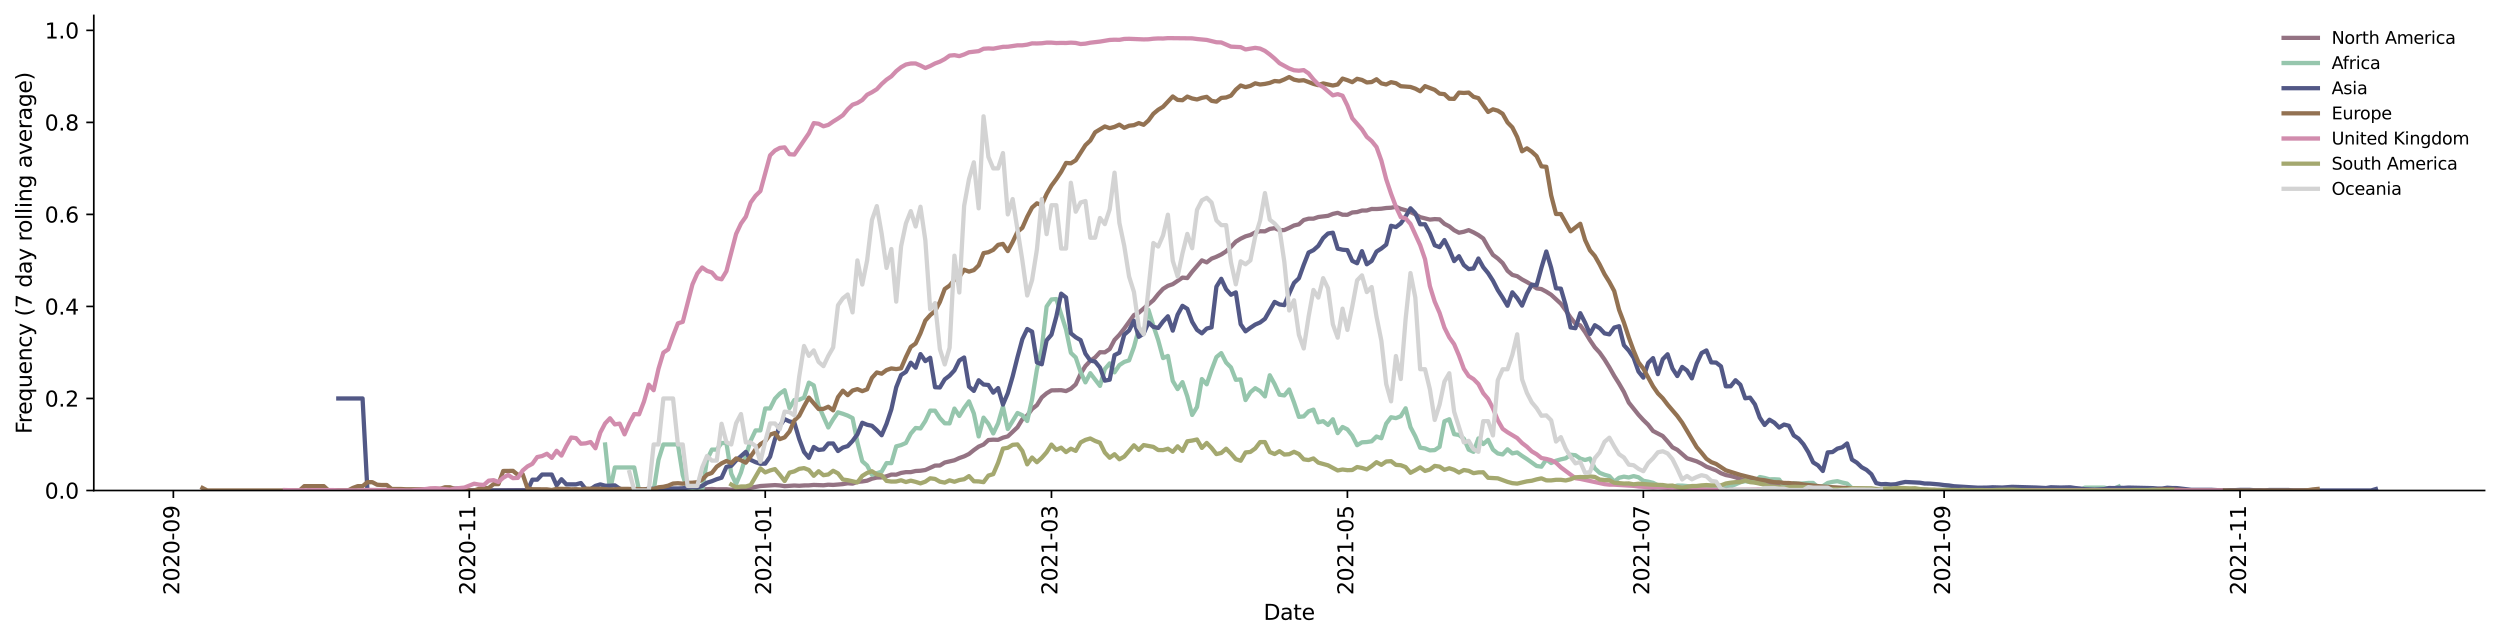 <?xml version="1.0" encoding="utf-8" standalone="no"?>
<!DOCTYPE svg PUBLIC "-//W3C//DTD SVG 1.1//EN"
  "http://www.w3.org/Graphics/SVG/1.1/DTD/svg11.dtd">
<svg height="298.621pt" version="1.1" viewBox="0 0 1166.981 298.621" width="1166.981pt" xmlns="http://www.w3.org/2000/svg" xmlns:xlink="http://www.w3.org/1999/xlink">
 <defs>
  <style type="text/css">*{stroke-linecap:butt;stroke-linejoin:round;}</style>
 </defs>
 <g id="figure_1">
  <g id="patch_1">
   <path d="M 0 298.621 
L 1166.981 298.621 
L 1166.981 0 
L 0 0 
z
" style="fill:#ffffff;"/>
  </g>
  <g id="axes_1">
   <g id="patch_2">
    <path d="M 43.781 228.96 
L 1159.781 228.96 
L 1159.781 7.2 
L 43.781 7.2 
z
" style="fill:#ffffff;"/>
   </g>
   <g id="matplotlib.axis_1">
    <g id="xtick_1">
     <g id="line2d_1">
      <defs>
       <path d="M 0 0 
L 0 3.5 
" id="m76b01f1713" style="stroke:#000000;stroke-width:0.8;"/>
      </defs>
      <g>
       <use style="stroke:#000000;stroke-width:0.8;" x="80.921" xlink:href="#m76b01f1713" y="228.96"/>
      </g>
     </g>
     <g id="text_1">
      <!-- 2020-09 -->
      <g transform="translate(83.68 277.743)rotate(-90)scale(0.1 -0.1)">
       <defs>
        <path d="M 1228 531 
L 3431 531 
L 3431 0 
L 469 0 
L 469 531 
Q 828 903 1448 1529 
Q 2069 2156 2228 2338 
Q 2531 2678 2651 2914 
Q 2772 3150 2772 3378 
Q 2772 3750 2511 3984 
Q 2250 4219 1831 4219 
Q 1534 4219 1204 4116 
Q 875 4013 500 3803 
L 500 4441 
Q 881 4594 1212 4672 
Q 1544 4750 1819 4750 
Q 2544 4750 2975 4387 
Q 3406 4025 3406 3419 
Q 3406 3131 3298 2873 
Q 3191 2616 2906 2266 
Q 2828 2175 2409 1742 
Q 1991 1309 1228 531 
z
" id="DejaVuSans-32" transform="scale(0.016)"/>
        <path d="M 2034 4250 
Q 1547 4250 1301 3770 
Q 1056 3291 1056 2328 
Q 1056 1369 1301 889 
Q 1547 409 2034 409 
Q 2525 409 2770 889 
Q 3016 1369 3016 2328 
Q 3016 3291 2770 3770 
Q 2525 4250 2034 4250 
z
M 2034 4750 
Q 2819 4750 3233 4129 
Q 3647 3509 3647 2328 
Q 3647 1150 3233 529 
Q 2819 -91 2034 -91 
Q 1250 -91 836 529 
Q 422 1150 422 2328 
Q 422 3509 836 4129 
Q 1250 4750 2034 4750 
z
" id="DejaVuSans-30" transform="scale(0.016)"/>
        <path d="M 313 2009 
L 1997 2009 
L 1997 1497 
L 313 1497 
L 313 2009 
z
" id="DejaVuSans-2d" transform="scale(0.016)"/>
        <path d="M 703 97 
L 703 672 
Q 941 559 1184 500 
Q 1428 441 1663 441 
Q 2288 441 2617 861 
Q 2947 1281 2994 2138 
Q 2813 1869 2534 1725 
Q 2256 1581 1919 1581 
Q 1219 1581 811 2004 
Q 403 2428 403 3163 
Q 403 3881 828 4315 
Q 1253 4750 1959 4750 
Q 2769 4750 3195 4129 
Q 3622 3509 3622 2328 
Q 3622 1225 3098 567 
Q 2575 -91 1691 -91 
Q 1453 -91 1209 -44 
Q 966 3 703 97 
z
M 1959 2075 
Q 2384 2075 2632 2365 
Q 2881 2656 2881 3163 
Q 2881 3666 2632 3958 
Q 2384 4250 1959 4250 
Q 1534 4250 1286 3958 
Q 1038 3666 1038 3163 
Q 1038 2656 1286 2365 
Q 1534 2075 1959 2075 
z
" id="DejaVuSans-39" transform="scale(0.016)"/>
       </defs>
       <use xlink:href="#DejaVuSans-32"/>
       <use x="63.623" xlink:href="#DejaVuSans-30"/>
       <use x="127.246" xlink:href="#DejaVuSans-32"/>
       <use x="190.869" xlink:href="#DejaVuSans-30"/>
       <use x="254.492" xlink:href="#DejaVuSans-2d"/>
       <use x="290.576" xlink:href="#DejaVuSans-30"/>
       <use x="354.199" xlink:href="#DejaVuSans-39"/>
      </g>
     </g>
    </g>
    <g id="xtick_2">
     <g id="line2d_2">
      <g>
       <use style="stroke:#000000;stroke-width:0.8;" x="219.062" xlink:href="#m76b01f1713" y="228.96"/>
      </g>
     </g>
     <g id="text_2">
      <!-- 2020-11 -->
      <g transform="translate(221.821 277.743)rotate(-90)scale(0.1 -0.1)">
       <defs>
        <path d="M 794 531 
L 1825 531 
L 1825 4091 
L 703 3866 
L 703 4441 
L 1819 4666 
L 2450 4666 
L 2450 531 
L 3481 531 
L 3481 0 
L 794 0 
L 794 531 
z
" id="DejaVuSans-31" transform="scale(0.016)"/>
       </defs>
       <use xlink:href="#DejaVuSans-32"/>
       <use x="63.623" xlink:href="#DejaVuSans-30"/>
       <use x="127.246" xlink:href="#DejaVuSans-32"/>
       <use x="190.869" xlink:href="#DejaVuSans-30"/>
       <use x="254.492" xlink:href="#DejaVuSans-2d"/>
       <use x="290.576" xlink:href="#DejaVuSans-31"/>
       <use x="354.199" xlink:href="#DejaVuSans-31"/>
      </g>
     </g>
    </g>
    <g id="xtick_3">
     <g id="line2d_3">
      <g>
       <use style="stroke:#000000;stroke-width:0.8;" x="357.203" xlink:href="#m76b01f1713" y="228.96"/>
      </g>
     </g>
     <g id="text_3">
      <!-- 2021-01 -->
      <g transform="translate(359.963 277.743)rotate(-90)scale(0.1 -0.1)">
       <use xlink:href="#DejaVuSans-32"/>
       <use x="63.623" xlink:href="#DejaVuSans-30"/>
       <use x="127.246" xlink:href="#DejaVuSans-32"/>
       <use x="190.869" xlink:href="#DejaVuSans-31"/>
       <use x="254.492" xlink:href="#DejaVuSans-2d"/>
       <use x="290.576" xlink:href="#DejaVuSans-30"/>
       <use x="354.199" xlink:href="#DejaVuSans-31"/>
      </g>
     </g>
    </g>
    <g id="xtick_4">
     <g id="line2d_4">
      <g>
       <use style="stroke:#000000;stroke-width:0.8;" x="490.815" xlink:href="#m76b01f1713" y="228.96"/>
      </g>
     </g>
     <g id="text_4">
      <!-- 2021-03 -->
      <g transform="translate(493.575 277.743)rotate(-90)scale(0.1 -0.1)">
       <defs>
        <path d="M 2597 2516 
Q 3050 2419 3304 2112 
Q 3559 1806 3559 1356 
Q 3559 666 3084 287 
Q 2609 -91 1734 -91 
Q 1441 -91 1130 -33 
Q 819 25 488 141 
L 488 750 
Q 750 597 1062 519 
Q 1375 441 1716 441 
Q 2309 441 2620 675 
Q 2931 909 2931 1356 
Q 2931 1769 2642 2001 
Q 2353 2234 1838 2234 
L 1294 2234 
L 1294 2753 
L 1863 2753 
Q 2328 2753 2575 2939 
Q 2822 3125 2822 3475 
Q 2822 3834 2567 4026 
Q 2313 4219 1838 4219 
Q 1578 4219 1281 4162 
Q 984 4106 628 3988 
L 628 4550 
Q 988 4650 1302 4700 
Q 1616 4750 1894 4750 
Q 2613 4750 3031 4423 
Q 3450 4097 3450 3541 
Q 3450 3153 3228 2886 
Q 3006 2619 2597 2516 
z
" id="DejaVuSans-33" transform="scale(0.016)"/>
       </defs>
       <use xlink:href="#DejaVuSans-32"/>
       <use x="63.623" xlink:href="#DejaVuSans-30"/>
       <use x="127.246" xlink:href="#DejaVuSans-32"/>
       <use x="190.869" xlink:href="#DejaVuSans-31"/>
       <use x="254.492" xlink:href="#DejaVuSans-2d"/>
       <use x="290.576" xlink:href="#DejaVuSans-30"/>
       <use x="354.199" xlink:href="#DejaVuSans-33"/>
      </g>
     </g>
    </g>
    <g id="xtick_5">
     <g id="line2d_5">
      <g>
       <use style="stroke:#000000;stroke-width:0.8;" x="628.957" xlink:href="#m76b01f1713" y="228.96"/>
      </g>
     </g>
     <g id="text_5">
      <!-- 2021-05 -->
      <g transform="translate(631.716 277.743)rotate(-90)scale(0.1 -0.1)">
       <defs>
        <path d="M 691 4666 
L 3169 4666 
L 3169 4134 
L 1269 4134 
L 1269 2991 
Q 1406 3038 1543 3061 
Q 1681 3084 1819 3084 
Q 2600 3084 3056 2656 
Q 3513 2228 3513 1497 
Q 3513 744 3044 326 
Q 2575 -91 1722 -91 
Q 1428 -91 1123 -41 
Q 819 9 494 109 
L 494 744 
Q 775 591 1075 516 
Q 1375 441 1709 441 
Q 2250 441 2565 725 
Q 2881 1009 2881 1497 
Q 2881 1984 2565 2268 
Q 2250 2553 1709 2553 
Q 1456 2553 1204 2497 
Q 953 2441 691 2322 
L 691 4666 
z
" id="DejaVuSans-35" transform="scale(0.016)"/>
       </defs>
       <use xlink:href="#DejaVuSans-32"/>
       <use x="63.623" xlink:href="#DejaVuSans-30"/>
       <use x="127.246" xlink:href="#DejaVuSans-32"/>
       <use x="190.869" xlink:href="#DejaVuSans-31"/>
       <use x="254.492" xlink:href="#DejaVuSans-2d"/>
       <use x="290.576" xlink:href="#DejaVuSans-30"/>
       <use x="354.199" xlink:href="#DejaVuSans-35"/>
      </g>
     </g>
    </g>
    <g id="xtick_6">
     <g id="line2d_6">
      <g>
       <use style="stroke:#000000;stroke-width:0.8;" x="767.098" xlink:href="#m76b01f1713" y="228.96"/>
      </g>
     </g>
     <g id="text_6">
      <!-- 2021-07 -->
      <g transform="translate(769.857 277.743)rotate(-90)scale(0.1 -0.1)">
       <defs>
        <path d="M 525 4666 
L 3525 4666 
L 3525 4397 
L 1831 0 
L 1172 0 
L 2766 4134 
L 525 4134 
L 525 4666 
z
" id="DejaVuSans-37" transform="scale(0.016)"/>
       </defs>
       <use xlink:href="#DejaVuSans-32"/>
       <use x="63.623" xlink:href="#DejaVuSans-30"/>
       <use x="127.246" xlink:href="#DejaVuSans-32"/>
       <use x="190.869" xlink:href="#DejaVuSans-31"/>
       <use x="254.492" xlink:href="#DejaVuSans-2d"/>
       <use x="290.576" xlink:href="#DejaVuSans-30"/>
       <use x="354.199" xlink:href="#DejaVuSans-37"/>
      </g>
     </g>
    </g>
    <g id="xtick_7">
     <g id="line2d_7">
      <g>
       <use style="stroke:#000000;stroke-width:0.8;" x="907.504" xlink:href="#m76b01f1713" y="228.96"/>
      </g>
     </g>
     <g id="text_7">
      <!-- 2021-09 -->
      <g transform="translate(910.263 277.743)rotate(-90)scale(0.1 -0.1)">
       <use xlink:href="#DejaVuSans-32"/>
       <use x="63.623" xlink:href="#DejaVuSans-30"/>
       <use x="127.246" xlink:href="#DejaVuSans-32"/>
       <use x="190.869" xlink:href="#DejaVuSans-31"/>
       <use x="254.492" xlink:href="#DejaVuSans-2d"/>
       <use x="290.576" xlink:href="#DejaVuSans-30"/>
       <use x="354.199" xlink:href="#DejaVuSans-39"/>
      </g>
     </g>
    </g>
    <g id="xtick_8">
     <g id="line2d_8">
      <g>
       <use style="stroke:#000000;stroke-width:0.8;" x="1045.645" xlink:href="#m76b01f1713" y="228.96"/>
      </g>
     </g>
     <g id="text_8">
      <!-- 2021-11 -->
      <g transform="translate(1048.404 277.743)rotate(-90)scale(0.1 -0.1)">
       <use xlink:href="#DejaVuSans-32"/>
       <use x="63.623" xlink:href="#DejaVuSans-30"/>
       <use x="127.246" xlink:href="#DejaVuSans-32"/>
       <use x="190.869" xlink:href="#DejaVuSans-31"/>
       <use x="254.492" xlink:href="#DejaVuSans-2d"/>
       <use x="290.576" xlink:href="#DejaVuSans-31"/>
       <use x="354.199" xlink:href="#DejaVuSans-31"/>
      </g>
     </g>
    </g>
    <g id="text_9">
     <!-- Date -->
     <g transform="translate(589.83 289.341)scale(0.1 -0.1)">
      <defs>
       <path d="M 1259 4147 
L 1259 519 
L 2022 519 
Q 2988 519 3436 956 
Q 3884 1394 3884 2338 
Q 3884 3275 3436 3711 
Q 2988 4147 2022 4147 
L 1259 4147 
z
M 628 4666 
L 1925 4666 
Q 3281 4666 3915 4102 
Q 4550 3538 4550 2338 
Q 4550 1131 3912 565 
Q 3275 0 1925 0 
L 628 0 
L 628 4666 
z
" id="DejaVuSans-44" transform="scale(0.016)"/>
       <path d="M 2194 1759 
Q 1497 1759 1228 1600 
Q 959 1441 959 1056 
Q 959 750 1161 570 
Q 1363 391 1709 391 
Q 2188 391 2477 730 
Q 2766 1069 2766 1631 
L 2766 1759 
L 2194 1759 
z
M 3341 1997 
L 3341 0 
L 2766 0 
L 2766 531 
Q 2569 213 2275 61 
Q 1981 -91 1556 -91 
Q 1019 -91 701 211 
Q 384 513 384 1019 
Q 384 1609 779 1909 
Q 1175 2209 1959 2209 
L 2766 2209 
L 2766 2266 
Q 2766 2663 2505 2880 
Q 2244 3097 1772 3097 
Q 1472 3097 1187 3025 
Q 903 2953 641 2809 
L 641 3341 
Q 956 3463 1253 3523 
Q 1550 3584 1831 3584 
Q 2591 3584 2966 3190 
Q 3341 2797 3341 1997 
z
" id="DejaVuSans-61" transform="scale(0.016)"/>
       <path d="M 1172 4494 
L 1172 3500 
L 2356 3500 
L 2356 3053 
L 1172 3053 
L 1172 1153 
Q 1172 725 1289 603 
Q 1406 481 1766 481 
L 2356 481 
L 2356 0 
L 1766 0 
Q 1100 0 847 248 
Q 594 497 594 1153 
L 594 3053 
L 172 3053 
L 172 3500 
L 594 3500 
L 594 4494 
L 1172 4494 
z
" id="DejaVuSans-74" transform="scale(0.016)"/>
       <path d="M 3597 1894 
L 3597 1613 
L 953 1613 
Q 991 1019 1311 708 
Q 1631 397 2203 397 
Q 2534 397 2845 478 
Q 3156 559 3463 722 
L 3463 178 
Q 3153 47 2828 -22 
Q 2503 -91 2169 -91 
Q 1331 -91 842 396 
Q 353 884 353 1716 
Q 353 2575 817 3079 
Q 1281 3584 2069 3584 
Q 2775 3584 3186 3129 
Q 3597 2675 3597 1894 
z
M 3022 2063 
Q 3016 2534 2758 2815 
Q 2500 3097 2075 3097 
Q 1594 3097 1305 2825 
Q 1016 2553 972 2059 
L 3022 2063 
z
" id="DejaVuSans-65" transform="scale(0.016)"/>
      </defs>
      <use xlink:href="#DejaVuSans-44"/>
      <use x="77.002" xlink:href="#DejaVuSans-61"/>
      <use x="138.281" xlink:href="#DejaVuSans-74"/>
      <use x="177.49" xlink:href="#DejaVuSans-65"/>
     </g>
    </g>
   </g>
   <g id="matplotlib.axis_2">
    <g id="ytick_1">
     <g id="line2d_9">
      <defs>
       <path d="M 0 0 
L -3.5 0 
" id="m973467136d" style="stroke:#000000;stroke-width:0.8;"/>
      </defs>
      <g>
       <use style="stroke:#000000;stroke-width:0.8;" x="43.781" xlink:href="#m973467136d" y="228.96"/>
      </g>
     </g>
     <g id="text_10">
      <!-- 0.0 -->
      <g transform="translate(20.878 232.759)scale(0.1 -0.1)">
       <defs>
        <path d="M 684 794 
L 1344 794 
L 1344 0 
L 684 0 
L 684 794 
z
" id="DejaVuSans-2e" transform="scale(0.016)"/>
       </defs>
       <use xlink:href="#DejaVuSans-30"/>
       <use x="63.623" xlink:href="#DejaVuSans-2e"/>
       <use x="95.41" xlink:href="#DejaVuSans-30"/>
      </g>
     </g>
    </g>
    <g id="ytick_2">
     <g id="line2d_10">
      <g>
       <use style="stroke:#000000;stroke-width:0.8;" x="43.781" xlink:href="#m973467136d" y="186.003"/>
      </g>
     </g>
     <g id="text_11">
      <!-- 0.2 -->
      <g transform="translate(20.878 189.802)scale(0.1 -0.1)">
       <use xlink:href="#DejaVuSans-30"/>
       <use x="63.623" xlink:href="#DejaVuSans-2e"/>
       <use x="95.41" xlink:href="#DejaVuSans-32"/>
      </g>
     </g>
    </g>
    <g id="ytick_3">
     <g id="line2d_11">
      <g>
       <use style="stroke:#000000;stroke-width:0.8;" x="43.781" xlink:href="#m973467136d" y="143.045"/>
      </g>
     </g>
     <g id="text_12">
      <!-- 0.4 -->
      <g transform="translate(20.878 146.845)scale(0.1 -0.1)">
       <defs>
        <path d="M 2419 4116 
L 825 1625 
L 2419 1625 
L 2419 4116 
z
M 2253 4666 
L 3047 4666 
L 3047 1625 
L 3713 1625 
L 3713 1100 
L 3047 1100 
L 3047 0 
L 2419 0 
L 2419 1100 
L 313 1100 
L 313 1709 
L 2253 4666 
z
" id="DejaVuSans-34" transform="scale(0.016)"/>
       </defs>
       <use xlink:href="#DejaVuSans-30"/>
       <use x="63.623" xlink:href="#DejaVuSans-2e"/>
       <use x="95.41" xlink:href="#DejaVuSans-34"/>
      </g>
     </g>
    </g>
    <g id="ytick_4">
     <g id="line2d_12">
      <g>
       <use style="stroke:#000000;stroke-width:0.8;" x="43.781" xlink:href="#m973467136d" y="100.088"/>
      </g>
     </g>
     <g id="text_13">
      <!-- 0.6 -->
      <g transform="translate(20.878 103.887)scale(0.1 -0.1)">
       <defs>
        <path d="M 2113 2584 
Q 1688 2584 1439 2293 
Q 1191 2003 1191 1497 
Q 1191 994 1439 701 
Q 1688 409 2113 409 
Q 2538 409 2786 701 
Q 3034 994 3034 1497 
Q 3034 2003 2786 2293 
Q 2538 2584 2113 2584 
z
M 3366 4563 
L 3366 3988 
Q 3128 4100 2886 4159 
Q 2644 4219 2406 4219 
Q 1781 4219 1451 3797 
Q 1122 3375 1075 2522 
Q 1259 2794 1537 2939 
Q 1816 3084 2150 3084 
Q 2853 3084 3261 2657 
Q 3669 2231 3669 1497 
Q 3669 778 3244 343 
Q 2819 -91 2113 -91 
Q 1303 -91 875 529 
Q 447 1150 447 2328 
Q 447 3434 972 4092 
Q 1497 4750 2381 4750 
Q 2619 4750 2861 4703 
Q 3103 4656 3366 4563 
z
" id="DejaVuSans-36" transform="scale(0.016)"/>
       </defs>
       <use xlink:href="#DejaVuSans-30"/>
       <use x="63.623" xlink:href="#DejaVuSans-2e"/>
       <use x="95.41" xlink:href="#DejaVuSans-36"/>
      </g>
     </g>
    </g>
    <g id="ytick_5">
     <g id="line2d_13">
      <g>
       <use style="stroke:#000000;stroke-width:0.8;" x="43.781" xlink:href="#m973467136d" y="57.131"/>
      </g>
     </g>
     <g id="text_14">
      <!-- 0.8 -->
      <g transform="translate(20.878 60.93)scale(0.1 -0.1)">
       <defs>
        <path d="M 2034 2216 
Q 1584 2216 1326 1975 
Q 1069 1734 1069 1313 
Q 1069 891 1326 650 
Q 1584 409 2034 409 
Q 2484 409 2743 651 
Q 3003 894 3003 1313 
Q 3003 1734 2745 1975 
Q 2488 2216 2034 2216 
z
M 1403 2484 
Q 997 2584 770 2862 
Q 544 3141 544 3541 
Q 544 4100 942 4425 
Q 1341 4750 2034 4750 
Q 2731 4750 3128 4425 
Q 3525 4100 3525 3541 
Q 3525 3141 3298 2862 
Q 3072 2584 2669 2484 
Q 3125 2378 3379 2068 
Q 3634 1759 3634 1313 
Q 3634 634 3220 271 
Q 2806 -91 2034 -91 
Q 1263 -91 848 271 
Q 434 634 434 1313 
Q 434 1759 690 2068 
Q 947 2378 1403 2484 
z
M 1172 3481 
Q 1172 3119 1398 2916 
Q 1625 2713 2034 2713 
Q 2441 2713 2670 2916 
Q 2900 3119 2900 3481 
Q 2900 3844 2670 4047 
Q 2441 4250 2034 4250 
Q 1625 4250 1398 4047 
Q 1172 3844 1172 3481 
z
" id="DejaVuSans-38" transform="scale(0.016)"/>
       </defs>
       <use xlink:href="#DejaVuSans-30"/>
       <use x="63.623" xlink:href="#DejaVuSans-2e"/>
       <use x="95.41" xlink:href="#DejaVuSans-38"/>
      </g>
     </g>
    </g>
    <g id="ytick_6">
     <g id="line2d_14">
      <g>
       <use style="stroke:#000000;stroke-width:0.8;" x="43.781" xlink:href="#m973467136d" y="14.173"/>
      </g>
     </g>
     <g id="text_15">
      <!-- 1.0 -->
      <g transform="translate(20.878 17.973)scale(0.1 -0.1)">
       <use xlink:href="#DejaVuSans-31"/>
       <use x="63.623" xlink:href="#DejaVuSans-2e"/>
       <use x="95.41" xlink:href="#DejaVuSans-30"/>
      </g>
     </g>
    </g>
    <g id="text_16">
     <!-- Frequency (7 day rolling average) -->
     <g transform="translate(14.798 202.529)rotate(-90)scale(0.1 -0.1)">
      <defs>
       <path d="M 628 4666 
L 3309 4666 
L 3309 4134 
L 1259 4134 
L 1259 2759 
L 3109 2759 
L 3109 2228 
L 1259 2228 
L 1259 0 
L 628 0 
L 628 4666 
z
" id="DejaVuSans-46" transform="scale(0.016)"/>
       <path d="M 2631 2963 
Q 2534 3019 2420 3045 
Q 2306 3072 2169 3072 
Q 1681 3072 1420 2755 
Q 1159 2438 1159 1844 
L 1159 0 
L 581 0 
L 581 3500 
L 1159 3500 
L 1159 2956 
Q 1341 3275 1631 3429 
Q 1922 3584 2338 3584 
Q 2397 3584 2469 3576 
Q 2541 3569 2628 3553 
L 2631 2963 
z
" id="DejaVuSans-72" transform="scale(0.016)"/>
       <path d="M 947 1747 
Q 947 1113 1208 752 
Q 1469 391 1925 391 
Q 2381 391 2643 752 
Q 2906 1113 2906 1747 
Q 2906 2381 2643 2742 
Q 2381 3103 1925 3103 
Q 1469 3103 1208 2742 
Q 947 2381 947 1747 
z
M 2906 525 
Q 2725 213 2448 61 
Q 2172 -91 1784 -91 
Q 1150 -91 751 415 
Q 353 922 353 1747 
Q 353 2572 751 3078 
Q 1150 3584 1784 3584 
Q 2172 3584 2448 3432 
Q 2725 3281 2906 2969 
L 2906 3500 
L 3481 3500 
L 3481 -1331 
L 2906 -1331 
L 2906 525 
z
" id="DejaVuSans-71" transform="scale(0.016)"/>
       <path d="M 544 1381 
L 544 3500 
L 1119 3500 
L 1119 1403 
Q 1119 906 1312 657 
Q 1506 409 1894 409 
Q 2359 409 2629 706 
Q 2900 1003 2900 1516 
L 2900 3500 
L 3475 3500 
L 3475 0 
L 2900 0 
L 2900 538 
Q 2691 219 2414 64 
Q 2138 -91 1772 -91 
Q 1169 -91 856 284 
Q 544 659 544 1381 
z
M 1991 3584 
L 1991 3584 
z
" id="DejaVuSans-75" transform="scale(0.016)"/>
       <path d="M 3513 2113 
L 3513 0 
L 2938 0 
L 2938 2094 
Q 2938 2591 2744 2837 
Q 2550 3084 2163 3084 
Q 1697 3084 1428 2787 
Q 1159 2491 1159 1978 
L 1159 0 
L 581 0 
L 581 3500 
L 1159 3500 
L 1159 2956 
Q 1366 3272 1645 3428 
Q 1925 3584 2291 3584 
Q 2894 3584 3203 3211 
Q 3513 2838 3513 2113 
z
" id="DejaVuSans-6e" transform="scale(0.016)"/>
       <path d="M 3122 3366 
L 3122 2828 
Q 2878 2963 2633 3030 
Q 2388 3097 2138 3097 
Q 1578 3097 1268 2742 
Q 959 2388 959 1747 
Q 959 1106 1268 751 
Q 1578 397 2138 397 
Q 2388 397 2633 464 
Q 2878 531 3122 666 
L 3122 134 
Q 2881 22 2623 -34 
Q 2366 -91 2075 -91 
Q 1284 -91 818 406 
Q 353 903 353 1747 
Q 353 2603 823 3093 
Q 1294 3584 2113 3584 
Q 2378 3584 2631 3529 
Q 2884 3475 3122 3366 
z
" id="DejaVuSans-63" transform="scale(0.016)"/>
       <path d="M 2059 -325 
Q 1816 -950 1584 -1140 
Q 1353 -1331 966 -1331 
L 506 -1331 
L 506 -850 
L 844 -850 
Q 1081 -850 1212 -737 
Q 1344 -625 1503 -206 
L 1606 56 
L 191 3500 
L 800 3500 
L 1894 763 
L 2988 3500 
L 3597 3500 
L 2059 -325 
z
" id="DejaVuSans-79" transform="scale(0.016)"/>
       <path id="DejaVuSans-20" transform="scale(0.016)"/>
       <path d="M 1984 4856 
Q 1566 4138 1362 3434 
Q 1159 2731 1159 2009 
Q 1159 1288 1364 580 
Q 1569 -128 1984 -844 
L 1484 -844 
Q 1016 -109 783 600 
Q 550 1309 550 2009 
Q 550 2706 781 3412 
Q 1013 4119 1484 4856 
L 1984 4856 
z
" id="DejaVuSans-28" transform="scale(0.016)"/>
       <path d="M 2906 2969 
L 2906 4863 
L 3481 4863 
L 3481 0 
L 2906 0 
L 2906 525 
Q 2725 213 2448 61 
Q 2172 -91 1784 -91 
Q 1150 -91 751 415 
Q 353 922 353 1747 
Q 353 2572 751 3078 
Q 1150 3584 1784 3584 
Q 2172 3584 2448 3432 
Q 2725 3281 2906 2969 
z
M 947 1747 
Q 947 1113 1208 752 
Q 1469 391 1925 391 
Q 2381 391 2643 752 
Q 2906 1113 2906 1747 
Q 2906 2381 2643 2742 
Q 2381 3103 1925 3103 
Q 1469 3103 1208 2742 
Q 947 2381 947 1747 
z
" id="DejaVuSans-64" transform="scale(0.016)"/>
       <path d="M 1959 3097 
Q 1497 3097 1228 2736 
Q 959 2375 959 1747 
Q 959 1119 1226 758 
Q 1494 397 1959 397 
Q 2419 397 2687 759 
Q 2956 1122 2956 1747 
Q 2956 2369 2687 2733 
Q 2419 3097 1959 3097 
z
M 1959 3584 
Q 2709 3584 3137 3096 
Q 3566 2609 3566 1747 
Q 3566 888 3137 398 
Q 2709 -91 1959 -91 
Q 1206 -91 779 398 
Q 353 888 353 1747 
Q 353 2609 779 3096 
Q 1206 3584 1959 3584 
z
" id="DejaVuSans-6f" transform="scale(0.016)"/>
       <path d="M 603 4863 
L 1178 4863 
L 1178 0 
L 603 0 
L 603 4863 
z
" id="DejaVuSans-6c" transform="scale(0.016)"/>
       <path d="M 603 3500 
L 1178 3500 
L 1178 0 
L 603 0 
L 603 3500 
z
M 603 4863 
L 1178 4863 
L 1178 4134 
L 603 4134 
L 603 4863 
z
" id="DejaVuSans-69" transform="scale(0.016)"/>
       <path d="M 2906 1791 
Q 2906 2416 2648 2759 
Q 2391 3103 1925 3103 
Q 1463 3103 1205 2759 
Q 947 2416 947 1791 
Q 947 1169 1205 825 
Q 1463 481 1925 481 
Q 2391 481 2648 825 
Q 2906 1169 2906 1791 
z
M 3481 434 
Q 3481 -459 3084 -895 
Q 2688 -1331 1869 -1331 
Q 1566 -1331 1297 -1286 
Q 1028 -1241 775 -1147 
L 775 -588 
Q 1028 -725 1275 -790 
Q 1522 -856 1778 -856 
Q 2344 -856 2625 -561 
Q 2906 -266 2906 331 
L 2906 616 
Q 2728 306 2450 153 
Q 2172 0 1784 0 
Q 1141 0 747 490 
Q 353 981 353 1791 
Q 353 2603 747 3093 
Q 1141 3584 1784 3584 
Q 2172 3584 2450 3431 
Q 2728 3278 2906 2969 
L 2906 3500 
L 3481 3500 
L 3481 434 
z
" id="DejaVuSans-67" transform="scale(0.016)"/>
       <path d="M 191 3500 
L 800 3500 
L 1894 563 
L 2988 3500 
L 3597 3500 
L 2284 0 
L 1503 0 
L 191 3500 
z
" id="DejaVuSans-76" transform="scale(0.016)"/>
       <path d="M 513 4856 
L 1013 4856 
Q 1481 4119 1714 3412 
Q 1947 2706 1947 2009 
Q 1947 1309 1714 600 
Q 1481 -109 1013 -844 
L 513 -844 
Q 928 -128 1133 580 
Q 1338 1288 1338 2009 
Q 1338 2731 1133 3434 
Q 928 4138 513 4856 
z
" id="DejaVuSans-29" transform="scale(0.016)"/>
      </defs>
      <use xlink:href="#DejaVuSans-46"/>
      <use x="50.27" xlink:href="#DejaVuSans-72"/>
      <use x="89.133" xlink:href="#DejaVuSans-65"/>
      <use x="150.656" xlink:href="#DejaVuSans-71"/>
      <use x="214.133" xlink:href="#DejaVuSans-75"/>
      <use x="277.512" xlink:href="#DejaVuSans-65"/>
      <use x="339.035" xlink:href="#DejaVuSans-6e"/>
      <use x="402.414" xlink:href="#DejaVuSans-63"/>
      <use x="457.395" xlink:href="#DejaVuSans-79"/>
      <use x="516.574" xlink:href="#DejaVuSans-20"/>
      <use x="548.361" xlink:href="#DejaVuSans-28"/>
      <use x="587.375" xlink:href="#DejaVuSans-37"/>
      <use x="650.998" xlink:href="#DejaVuSans-20"/>
      <use x="682.785" xlink:href="#DejaVuSans-64"/>
      <use x="746.262" xlink:href="#DejaVuSans-61"/>
      <use x="807.541" xlink:href="#DejaVuSans-79"/>
      <use x="866.721" xlink:href="#DejaVuSans-20"/>
      <use x="898.508" xlink:href="#DejaVuSans-72"/>
      <use x="937.371" xlink:href="#DejaVuSans-6f"/>
      <use x="998.553" xlink:href="#DejaVuSans-6c"/>
      <use x="1026.336" xlink:href="#DejaVuSans-6c"/>
      <use x="1054.119" xlink:href="#DejaVuSans-69"/>
      <use x="1081.902" xlink:href="#DejaVuSans-6e"/>
      <use x="1145.281" xlink:href="#DejaVuSans-67"/>
      <use x="1208.758" xlink:href="#DejaVuSans-20"/>
      <use x="1240.545" xlink:href="#DejaVuSans-61"/>
      <use x="1301.824" xlink:href="#DejaVuSans-76"/>
      <use x="1361.004" xlink:href="#DejaVuSans-65"/>
      <use x="1422.527" xlink:href="#DejaVuSans-72"/>
      <use x="1463.641" xlink:href="#DejaVuSans-61"/>
      <use x="1524.92" xlink:href="#DejaVuSans-67"/>
      <use x="1588.396" xlink:href="#DejaVuSans-65"/>
      <use x="1649.92" xlink:href="#DejaVuSans-29"/>
     </g>
    </g>
   </g>
   <g id="line2d_15">
    <path clip-path="url(#p0fe5ee90c2)" d="M 144.33 228.046 
L 146.595 228.96 
L 200.945 228.96 
L 203.21 228.717 
L 210.004 228.717 
L 212.268 228.595 
L 214.533 228.837 
L 221.327 228.837 
L 223.591 228.96 
L 243.973 228.775 
L 246.237 228.92 
L 266.619 228.816 
L 271.148 228.761 
L 273.413 228.711 
L 277.942 228.812 
L 284.736 228.96 
L 296.059 228.936 
L 305.117 228.96 
L 320.97 228.714 
L 323.234 228.531 
L 327.763 228.457 
L 332.293 228.259 
L 334.557 228.407 
L 339.086 228.378 
L 341.351 228.601 
L 343.616 228.233 
L 350.409 227.694 
L 354.939 226.873 
L 361.733 226.439 
L 363.997 226.599 
L 366.262 226.949 
L 370.791 226.629 
L 373.056 226.766 
L 375.32 226.599 
L 377.585 226.57 
L 379.849 226.363 
L 384.379 226.526 
L 386.643 226.257 
L 388.908 226.366 
L 393.437 225.975 
L 395.702 225.594 
L 397.966 225.748 
L 400.231 224.919 
L 402.496 224.729 
L 404.76 224.381 
L 407.025 223.447 
L 409.289 222.909 
L 411.554 222.85 
L 413.819 222.313 
L 416.083 221.53 
L 418.348 221.57 
L 420.612 220.766 
L 422.877 220.384 
L 425.142 220.383 
L 427.406 219.857 
L 429.671 219.738 
L 431.935 219.392 
L 436.465 217.339 
L 438.729 217.288 
L 440.994 215.898 
L 445.523 214.852 
L 447.788 213.821 
L 450.052 213.019 
L 452.317 211.903 
L 454.582 210.097 
L 456.846 208.475 
L 459.111 207.501 
L 461.375 205.412 
L 463.64 205.239 
L 465.905 205.32 
L 468.169 204.299 
L 470.434 203.693 
L 474.963 199.431 
L 477.228 195.678 
L 479.492 193.976 
L 481.757 190.907 
L 484.022 189.136 
L 486.286 185.507 
L 488.551 183.579 
L 490.815 182.225 
L 495.345 182.13 
L 497.609 182.557 
L 499.874 181.451 
L 502.138 179.425 
L 504.403 174.509 
L 506.668 170.864 
L 508.932 168.438 
L 511.197 166.851 
L 513.461 164.406 
L 515.726 164.462 
L 517.991 162.945 
L 520.255 158.657 
L 522.52 156.282 
L 524.784 153.374 
L 529.314 147.071 
L 531.578 145.981 
L 536.108 142.043 
L 538.372 140.15 
L 540.637 137.311 
L 542.901 134.843 
L 545.166 133.424 
L 547.431 132.652 
L 551.96 129.592 
L 554.224 129.8 
L 556.489 126.815 
L 561.018 121.544 
L 563.283 122.475 
L 565.547 120.735 
L 567.812 119.855 
L 570.077 118.768 
L 572.341 117.317 
L 574.606 115.24 
L 576.871 112.802 
L 579.135 111.409 
L 581.4 110.327 
L 583.664 109.676 
L 585.929 108.497 
L 588.194 107.932 
L 590.458 107.982 
L 592.723 106.866 
L 594.987 106.497 
L 597.252 107.47 
L 599.517 107.378 
L 601.781 106.385 
L 604.046 105.247 
L 606.31 104.714 
L 608.575 102.702 
L 610.84 102.083 
L 613.104 102.075 
L 615.369 101.299 
L 619.898 100.746 
L 622.163 99.844 
L 624.427 99.345 
L 626.692 100.233 
L 628.957 100.263 
L 631.221 99.178 
L 633.486 98.986 
L 635.75 98.285 
L 638.015 98.254 
L 640.28 97.541 
L 642.544 97.57 
L 644.809 97.418 
L 647.073 97.094 
L 649.338 96.971 
L 651.603 96.531 
L 653.867 97.496 
L 656.132 98.129 
L 658.397 99.004 
L 660.661 100.04 
L 662.926 101.368 
L 667.455 102.509 
L 669.72 102.272 
L 671.984 102.399 
L 674.249 104.479 
L 676.513 105.658 
L 678.778 107.456 
L 681.043 108.629 
L 683.307 108.182 
L 685.572 107.428 
L 687.836 108.469 
L 690.101 109.721 
L 692.366 111.317 
L 694.63 115.349 
L 696.895 118.973 
L 699.159 120.66 
L 701.424 122.812 
L 703.689 126.389 
L 705.953 128.317 
L 708.218 128.93 
L 710.483 130.441 
L 712.747 131.647 
L 715.012 132.988 
L 717.276 134.613 
L 719.541 134.949 
L 721.806 136.165 
L 724.07 137.597 
L 728.599 141.774 
L 730.864 144.862 
L 733.129 148.245 
L 735.393 151.078 
L 737.658 151.874 
L 739.922 155.064 
L 742.187 158.795 
L 744.452 162.129 
L 746.716 164.606 
L 748.981 167.823 
L 751.246 171.475 
L 753.51 175.464 
L 755.775 179.069 
L 758.039 182.983 
L 760.304 187.932 
L 764.833 193.604 
L 767.098 196.079 
L 769.362 198.277 
L 771.627 201.188 
L 776.156 203.547 
L 778.421 206.073 
L 780.685 208.796 
L 782.95 209.957 
L 787.479 213.908 
L 792.009 215.353 
L 794.273 216.452 
L 796.538 217.832 
L 801.067 219.545 
L 803.332 220.896 
L 805.596 221.744 
L 807.861 222.186 
L 810.125 222.812 
L 812.39 223.617 
L 816.919 224.396 
L 819.184 225.021 
L 821.448 225.487 
L 823.713 225.653 
L 828.242 226.207 
L 832.772 226.373 
L 837.301 226.861 
L 846.359 227.602 
L 855.418 227.901 
L 864.476 228.196 
L 869.005 228.177 
L 873.534 228.292 
L 875.799 228.311 
L 880.328 228.499 
L 887.122 228.619 
L 900.71 228.79 
L 907.504 228.771 
L 914.297 228.761 
L 941.473 228.913 
L 946.002 228.819 
L 952.796 228.829 
L 957.325 228.938 
L 1041.116 228.955 
L 1063.762 228.954 
L 1077.349 228.953 
L 1077.349 228.953 
" style="fill:none;stroke:#947383;stroke-linecap:square;stroke-width:2;"/>
   </g>
   <g id="line2d_16">
    <path clip-path="url(#p0fe5ee90c2)" d="M 282.471 207.481 
L 284.736 228.96 
L 287 218.221 
L 296.059 218.221 
L 298.323 228.96 
L 305.117 228.96 
L 307.382 214.641 
L 309.647 207.481 
L 316.44 207.481 
L 318.705 221.8 
L 320.97 228.96 
L 327.763 228.96 
L 330.028 214.641 
L 332.293 209.868 
L 334.557 209.868 
L 336.822 206.799 
L 339.086 206.799 
L 341.351 221.119 
L 343.616 225.892 
L 345.88 220.522 
L 348.145 212.851 
L 350.409 205.691 
L 352.674 200.918 
L 354.939 200.918 
L 357.203 190.667 
L 359.468 190.667 
L 361.733 186.111 
L 363.997 183.725 
L 366.262 182.145 
L 368.526 190.476 
L 370.791 186.741 
L 373.056 186.575 
L 375.32 185.629 
L 377.585 178.617 
L 379.849 179.893 
L 382.114 189.381 
L 386.643 199.548 
L 388.908 195.74 
L 391.172 192.466 
L 393.437 193.156 
L 395.702 193.998 
L 397.966 195.168 
L 400.231 206.437 
L 402.496 215.32 
L 404.76 217.285 
L 407.025 221.635 
L 411.554 220.151 
L 413.819 216.173 
L 416.083 216.191 
L 418.348 208.352 
L 420.612 207.757 
L 422.877 206.771 
L 425.142 202.404 
L 427.406 199.775 
L 429.671 200 
L 431.935 196.516 
L 434.2 191.67 
L 436.465 191.704 
L 438.729 195.165 
L 440.994 197.587 
L 443.259 197.631 
L 445.523 190.717 
L 447.788 194.158 
L 450.052 190.447 
L 452.317 187.361 
L 454.582 193.001 
L 456.846 203.719 
L 459.111 194.959 
L 461.375 197.83 
L 463.64 202.329 
L 465.905 197.6 
L 468.169 189.743 
L 470.434 200.272 
L 474.963 192.783 
L 477.228 193.832 
L 479.492 196.519 
L 481.757 186.422 
L 484.022 172.451 
L 486.286 162.701 
L 488.551 143.1 
L 490.815 139.775 
L 493.08 139.589 
L 497.609 153.806 
L 499.874 164.706 
L 502.138 166.878 
L 504.403 173.637 
L 506.668 178.49 
L 508.932 174.208 
L 513.461 180.137 
L 515.726 172.275 
L 517.991 169.622 
L 520.255 173.8 
L 522.52 170.431 
L 524.784 168.94 
L 527.049 168.211 
L 529.314 162.009 
L 531.578 153.587 
L 533.843 155.462 
L 536.108 144.668 
L 538.372 152.008 
L 540.637 158.774 
L 542.901 167.15 
L 545.166 166.15 
L 547.431 177.818 
L 549.695 181.624 
L 551.96 178.374 
L 554.224 185.031 
L 556.489 193.699 
L 558.754 189.992 
L 561.018 176.933 
L 563.283 179.389 
L 565.547 172.695 
L 567.812 166.688 
L 570.077 164.829 
L 572.341 169.237 
L 574.606 171.505 
L 576.871 177.301 
L 579.135 177.109 
L 581.4 186.743 
L 583.664 183.105 
L 585.929 181.198 
L 588.194 182.562 
L 590.458 185.048 
L 592.723 175.17 
L 594.987 179.3 
L 597.252 184.254 
L 599.517 184.583 
L 601.781 181.822 
L 604.046 187.909 
L 606.31 194.596 
L 608.575 194.37 
L 610.84 191.995 
L 613.104 191.209 
L 615.369 197.138 
L 617.634 196.592 
L 619.898 198.358 
L 622.163 195.711 
L 624.427 202.182 
L 626.692 199.313 
L 628.957 200.437 
L 631.221 203.339 
L 633.486 207.81 
L 635.75 206.466 
L 638.015 206.343 
L 640.28 205.985 
L 642.544 203.759 
L 644.809 204.563 
L 647.073 197.743 
L 649.338 194.766 
L 651.603 195.184 
L 653.867 194.285 
L 656.132 190.586 
L 658.397 199.36 
L 660.661 203.677 
L 662.926 208.986 
L 665.19 209.307 
L 667.455 210.231 
L 669.72 210.105 
L 671.984 208.583 
L 674.249 196.65 
L 676.513 195.708 
L 678.778 202.674 
L 681.043 203.033 
L 683.307 204.773 
L 685.572 209.895 
L 687.836 210.906 
L 690.101 204.665 
L 692.366 207.285 
L 694.63 205.318 
L 696.895 209.868 
L 699.159 211.682 
L 701.424 212.128 
L 703.689 209.729 
L 705.953 211.647 
L 708.218 211.195 
L 710.483 212.814 
L 712.747 214.28 
L 717.276 217.513 
L 719.541 217.84 
L 721.806 214.446 
L 724.07 216.132 
L 726.335 215.071 
L 728.599 214.419 
L 730.864 213.91 
L 733.129 212.272 
L 735.393 212.49 
L 737.658 214.07 
L 739.922 214.723 
L 742.187 214.039 
L 744.452 218.653 
L 746.716 220.723 
L 748.981 221.604 
L 751.246 222.256 
L 753.51 224.822 
L 755.775 223.017 
L 758.039 222.495 
L 760.304 222.879 
L 762.569 222.242 
L 764.833 222.797 
L 767.098 224.429 
L 769.362 224.831 
L 771.627 225.377 
L 773.892 226.53 
L 776.156 226.823 
L 778.421 227.288 
L 780.685 227.271 
L 782.95 226.655 
L 785.215 226.672 
L 789.744 227.108 
L 792.009 227.009 
L 796.538 227.848 
L 798.802 227.639 
L 801.067 228.006 
L 803.332 227.991 
L 807.861 227.078 
L 812.39 225.09 
L 814.655 224.601 
L 816.919 224.965 
L 819.184 224.74 
L 821.448 222.668 
L 823.713 223.108 
L 825.978 223.75 
L 828.242 223.713 
L 830.507 223.85 
L 832.772 227.072 
L 835.036 227.68 
L 837.301 225.528 
L 839.565 225.843 
L 844.095 225.443 
L 846.359 225.443 
L 848.624 227.415 
L 850.888 226.927 
L 853.153 225.443 
L 855.418 224.918 
L 857.682 224.612 
L 859.947 225.243 
L 862.211 225.731 
L 864.476 227.916 
L 866.741 228.653 
L 869.005 228.96 
L 871.27 228.96 
L 873.534 228.624 
L 875.799 228.624 
L 880.328 228.158 
L 882.593 228.158 
L 884.858 228.494 
L 889.387 228.55 
L 891.651 228.792 
L 898.445 228.792 
L 900.71 228.96 
L 902.974 228.96 
L 905.239 228.691 
L 907.504 228.691 
L 909.768 228.398 
L 914.297 228.398 
L 916.562 228.668 
L 918.827 228.668 
L 921.091 228.96 
L 970.913 228.96 
L 973.177 227.618 
L 982.236 227.618 
L 984.5 228.134 
L 986.765 228.134 
L 989.03 227.135 
L 989.03 227.135 
" style="fill:none;stroke:#96c6ad;stroke-linecap:square;stroke-width:2;"/>
   </g>
   <g id="line2d_17">
    <path clip-path="url(#p0fe5ee90c2)" d="M 157.918 186.003 
L 169.241 186.003 
L 171.505 228.96 
L 205.474 228.96 
L 207.739 228.118 
L 216.797 228.118 
L 219.062 228.96 
L 246.237 228.96 
L 248.502 223.906 
L 250.767 223.906 
L 253.031 221.52 
L 257.56 221.52 
L 259.825 226.573 
L 262.09 223.71 
L 264.354 226.096 
L 268.884 226.096 
L 271.148 225.474 
L 273.413 228.337 
L 275.677 228.337 
L 277.942 226.803 
L 280.207 226.11 
L 282.471 226.733 
L 284.736 226.733 
L 287 226.565 
L 289.265 228.099 
L 291.53 228.792 
L 293.794 228.609 
L 296.059 228.609 
L 298.323 228.776 
L 300.588 228.612 
L 302.853 228.013 
L 305.117 228.197 
L 307.382 228.056 
L 316.44 228.023 
L 318.705 227.922 
L 323.234 227.32 
L 325.499 227.541 
L 327.763 226.843 
L 330.028 225.339 
L 332.293 224.626 
L 334.557 223.702 
L 336.822 222.987 
L 339.086 217.956 
L 341.351 217.448 
L 343.616 214.94 
L 348.145 210.93 
L 350.409 214.68 
L 352.674 215.723 
L 354.939 216.49 
L 357.203 216.423 
L 359.468 213.191 
L 361.733 205.059 
L 363.997 198.809 
L 366.262 195.661 
L 368.526 196.724 
L 370.791 197.266 
L 373.056 204.897 
L 375.32 210.967 
L 377.585 213.698 
L 379.849 208.65 
L 382.114 210.043 
L 384.379 209.771 
L 386.643 207.026 
L 388.908 207.003 
L 391.172 210.538 
L 393.437 208.926 
L 395.702 208.244 
L 397.966 205.832 
L 400.231 202.758 
L 402.496 197.34 
L 404.76 198.274 
L 407.025 198.748 
L 409.289 200.8 
L 411.554 203.16 
L 413.819 197.854 
L 416.083 191.045 
L 418.348 180.8 
L 420.612 175.048 
L 422.877 173.584 
L 425.142 169.318 
L 427.406 171.644 
L 429.671 165.294 
L 431.935 168.555 
L 434.2 167.007 
L 436.465 180.75 
L 438.729 180.874 
L 440.994 177.077 
L 443.259 175.343 
L 445.523 172.874 
L 447.788 168.279 
L 450.052 166.879 
L 452.317 180.463 
L 454.582 182.464 
L 456.846 177.514 
L 459.111 179.492 
L 461.375 179.706 
L 463.64 183.273 
L 465.905 181.16 
L 468.169 188.843 
L 470.434 183.543 
L 472.698 175.714 
L 474.963 166.689 
L 477.228 158.305 
L 479.492 153.584 
L 481.757 154.812 
L 484.022 169.152 
L 486.286 170.038 
L 488.551 158.873 
L 490.815 156.231 
L 493.08 147.801 
L 495.345 137.088 
L 497.609 138.864 
L 499.874 155.585 
L 502.138 157.444 
L 504.403 158.749 
L 506.668 165.099 
L 508.932 168.278 
L 511.197 168.799 
L 513.461 171.569 
L 515.726 177.679 
L 517.991 177.241 
L 520.255 165.776 
L 522.52 164.623 
L 524.784 156.235 
L 527.049 154.253 
L 529.314 149.731 
L 531.578 157.217 
L 533.843 155.706 
L 536.108 150.511 
L 538.372 152.563 
L 540.637 153.088 
L 542.901 150.073 
L 545.166 147.636 
L 547.431 154.336 
L 549.695 146.904 
L 551.96 142.756 
L 554.224 144.17 
L 556.489 150.218 
L 558.754 153.968 
L 561.018 155.589 
L 563.283 153.366 
L 565.547 152.817 
L 567.812 133.82 
L 570.077 130.145 
L 572.341 135.029 
L 574.606 137.584 
L 576.871 136.483 
L 579.135 151.353 
L 581.4 154.658 
L 583.664 153.006 
L 585.929 151.508 
L 588.194 150.529 
L 590.458 148.83 
L 594.987 140.926 
L 597.252 142.111 
L 599.517 142.425 
L 601.781 137.025 
L 604.046 132.055 
L 606.31 129.897 
L 608.575 123.607 
L 610.84 117.882 
L 613.104 116.772 
L 615.369 114.776 
L 617.634 111.129 
L 619.898 108.997 
L 622.163 108.629 
L 624.427 116.053 
L 626.692 116.571 
L 628.957 116.76 
L 631.221 121.767 
L 633.486 122.88 
L 635.75 117.245 
L 638.015 123.369 
L 640.28 121.81 
L 642.544 117.434 
L 644.809 116.004 
L 647.073 114.188 
L 649.338 105.396 
L 651.603 105.995 
L 653.867 104.273 
L 656.132 101.061 
L 658.397 97.231 
L 660.661 99.565 
L 662.926 104.69 
L 665.19 104.684 
L 667.455 108.898 
L 669.72 114.494 
L 671.984 115.372 
L 674.249 112.058 
L 676.513 116.51 
L 678.778 121.87 
L 681.043 119.587 
L 683.307 123.734 
L 685.572 125.6 
L 687.836 125.303 
L 690.101 120.667 
L 692.366 124.725 
L 694.63 127.495 
L 696.895 131.028 
L 699.159 135.419 
L 701.424 138.934 
L 703.689 142.721 
L 705.953 136.456 
L 708.218 139.15 
L 710.483 142.648 
L 712.747 137.1 
L 715.012 132.896 
L 717.276 133.157 
L 719.541 124.942 
L 721.806 117.399 
L 724.07 124.984 
L 726.335 134.572 
L 728.599 134.742 
L 730.864 142.513 
L 733.129 152.853 
L 735.393 153.195 
L 737.658 146.189 
L 739.922 150.643 
L 742.187 155.869 
L 744.452 151.797 
L 746.716 153.197 
L 748.981 155.618 
L 751.246 156.083 
L 753.51 152.901 
L 755.775 152.273 
L 758.039 161.145 
L 760.304 163.669 
L 762.569 167.032 
L 764.833 173.424 
L 767.098 176.277 
L 769.362 169.401 
L 771.627 167.17 
L 773.892 174.641 
L 776.156 167.679 
L 778.421 165.374 
L 780.685 172.021 
L 782.95 175.534 
L 785.215 171.279 
L 787.479 172.943 
L 789.744 176.615 
L 792.009 169.648 
L 794.273 164.805 
L 796.538 163.582 
L 798.802 169.162 
L 801.067 169.244 
L 803.332 171.016 
L 805.596 180.324 
L 807.861 180.31 
L 810.125 177.492 
L 812.39 179.596 
L 814.655 185.92 
L 816.919 185.611 
L 819.184 188.773 
L 821.448 194.951 
L 823.713 198.372 
L 825.978 195.92 
L 828.242 197.29 
L 830.507 199.57 
L 832.772 198.169 
L 835.036 198.757 
L 837.301 203.253 
L 839.565 204.752 
L 841.83 207.365 
L 844.095 211.066 
L 846.359 215.839 
L 848.624 217.227 
L 850.888 219.851 
L 853.153 211.175 
L 855.418 211.006 
L 857.682 209.416 
L 859.947 208.787 
L 862.211 207.007 
L 864.476 214.533 
L 866.741 215.948 
L 869.005 218.1 
L 871.27 219.333 
L 873.534 221.35 
L 875.799 225.517 
L 878.064 226.043 
L 880.328 225.937 
L 882.593 226.186 
L 884.858 226.04 
L 887.122 225.428 
L 889.387 224.973 
L 893.916 225.202 
L 896.181 225.322 
L 898.445 225.711 
L 900.71 225.735 
L 905.239 226.121 
L 907.504 226.43 
L 909.768 226.604 
L 912.033 226.969 
L 923.356 227.66 
L 927.885 227.592 
L 930.15 227.46 
L 934.679 227.587 
L 939.208 227.257 
L 950.531 227.575 
L 955.06 227.814 
L 957.325 227.45 
L 961.854 227.588 
L 966.384 227.475 
L 968.648 227.819 
L 970.913 228.029 
L 973.177 228.358 
L 977.707 228.543 
L 982.236 228.325 
L 984.5 227.793 
L 986.765 227.844 
L 989.03 227.722 
L 991.294 227.754 
L 993.559 227.602 
L 1004.882 227.859 
L 1007.147 228.05 
L 1009.411 228.029 
L 1011.676 227.668 
L 1013.94 227.82 
L 1016.205 227.847 
L 1022.999 228.651 
L 1032.057 228.626 
L 1036.586 228.874 
L 1038.851 228.96 
L 1041.116 228.794 
L 1043.38 228.794 
L 1045.645 228.675 
L 1050.174 228.675 
L 1052.439 228.841 
L 1054.703 228.841 
L 1056.968 228.96 
L 1059.233 228.737 
L 1068.291 228.737 
L 1070.556 228.96 
L 1106.789 228.96 
L 1109.054 228.289 
L 1109.054 228.289 
" style="fill:none;stroke:#525886;stroke-linecap:square;stroke-width:2;"/>
   </g>
   <g id="line2d_18">
    <path clip-path="url(#p0fe5ee90c2)" d="M 94.509 227.783 
L 96.773 228.96 
L 139.801 228.96 
L 142.065 226.914 
L 151.124 226.914 
L 153.388 228.96 
L 162.447 228.96 
L 164.711 227.767 
L 166.976 226.941 
L 169.241 226.941 
L 171.505 225.073 
L 173.77 225.073 
L 176.034 226.266 
L 178.299 226.41 
L 180.564 226.41 
L 182.828 228.278 
L 187.358 228.278 
L 189.622 228.395 
L 198.681 228.395 
L 200.945 228.193 
L 205.474 228.193 
L 207.739 227.452 
L 210.004 227.452 
L 212.268 228.219 
L 216.797 228.219 
L 219.062 228.96 
L 221.327 228.96 
L 223.591 228.172 
L 225.856 227.82 
L 228.121 227.82 
L 230.385 225.992 
L 232.65 225.992 
L 234.914 219.851 
L 239.444 219.797 
L 241.708 221.625 
L 243.973 221.349 
L 246.237 227.969 
L 248.502 228.375 
L 255.296 228.427 
L 257.56 228.736 
L 259.825 228.192 
L 264.354 228.233 
L 266.619 228.416 
L 268.884 228.346 
L 271.148 228.482 
L 273.413 228.108 
L 280.207 228.178 
L 284.736 228.512 
L 287 228.416 
L 289.265 228.183 
L 296.059 228.24 
L 300.588 228.406 
L 305.117 228.302 
L 307.382 227.47 
L 309.647 227.236 
L 311.911 226.701 
L 314.176 225.719 
L 316.44 225.558 
L 318.705 225.77 
L 320.97 225.412 
L 323.234 225.322 
L 325.499 225.109 
L 327.763 223.887 
L 330.028 221.552 
L 332.293 220.744 
L 334.557 217.858 
L 336.822 216.288 
L 339.086 215.185 
L 341.351 216.128 
L 343.616 213.999 
L 345.88 214.857 
L 348.145 215.961 
L 350.409 213.046 
L 352.674 209.794 
L 354.939 207.351 
L 357.203 205.941 
L 359.468 202.866 
L 361.733 202.13 
L 363.997 204.982 
L 366.262 204.154 
L 368.526 201.446 
L 370.791 196.27 
L 373.056 194.111 
L 375.32 189.681 
L 377.585 185.61 
L 382.114 190.919 
L 384.379 190.861 
L 386.643 189.864 
L 388.908 191.541 
L 391.172 185.369 
L 393.437 182.373 
L 395.702 184.446 
L 397.966 182.297 
L 400.231 181.639 
L 402.496 182.588 
L 404.76 181.726 
L 407.025 176.363 
L 409.289 173.858 
L 411.554 174.439 
L 413.819 172.75 
L 416.083 171.971 
L 418.348 172.298 
L 420.612 171.93 
L 422.877 166.655 
L 425.142 161.944 
L 427.406 160.351 
L 429.671 155.552 
L 431.935 149.653 
L 434.2 147.097 
L 436.465 145.212 
L 438.729 140.953 
L 440.994 134.887 
L 443.259 133.327 
L 445.523 130.582 
L 447.788 129.303 
L 450.052 125.914 
L 452.317 126.784 
L 454.582 126.088 
L 456.846 123.851 
L 459.111 118.152 
L 461.375 117.726 
L 463.64 116.625 
L 465.905 114.295 
L 468.169 113.851 
L 470.434 117.216 
L 472.698 112.967 
L 474.963 108.175 
L 477.228 106.333 
L 479.492 101.203 
L 481.757 96.9 
L 484.022 94.914 
L 486.286 95.702 
L 488.551 90.564 
L 490.815 86.633 
L 493.08 83.584 
L 495.345 80.197 
L 497.609 76.06 
L 499.874 76.223 
L 502.138 74.843 
L 506.668 67.759 
L 508.932 65.63 
L 511.197 61.752 
L 515.726 59.029 
L 517.991 59.824 
L 520.255 59.227 
L 522.52 58.176 
L 524.784 59.664 
L 527.049 58.685 
L 529.314 58.424 
L 531.578 57.454 
L 533.843 58.255 
L 536.108 56.229 
L 538.372 53.115 
L 540.637 51.224 
L 542.901 49.842 
L 547.431 45.03 
L 549.695 46.628 
L 551.96 46.777 
L 554.224 45.09 
L 556.489 45.971 
L 558.754 46.425 
L 561.018 45.678 
L 563.283 45.201 
L 565.547 47.075 
L 567.812 47.447 
L 570.077 45.705 
L 572.341 45.503 
L 574.606 44.65 
L 576.871 41.861 
L 579.135 39.908 
L 581.4 40.673 
L 583.664 40.083 
L 585.929 38.888 
L 588.194 39.443 
L 590.458 39.17 
L 592.723 38.685 
L 594.987 37.816 
L 597.252 38.018 
L 599.517 37.08 
L 601.781 35.963 
L 604.046 37.187 
L 606.31 37.65 
L 608.575 37.446 
L 613.104 39.154 
L 615.369 39.757 
L 617.634 38.937 
L 622.163 39.923 
L 624.427 39.43 
L 626.692 36.694 
L 628.957 37.421 
L 631.221 38.348 
L 633.486 36.781 
L 635.75 37.314 
L 638.015 38.488 
L 640.28 38.296 
L 642.544 36.996 
L 644.809 38.918 
L 647.073 39.439 
L 649.338 38.358 
L 651.603 38.835 
L 653.867 40.244 
L 658.397 40.59 
L 660.661 41.373 
L 662.926 42.58 
L 665.19 40.209 
L 669.72 41.939 
L 671.984 43.716 
L 674.249 43.952 
L 676.513 46.08 
L 678.778 46.153 
L 681.043 43.229 
L 683.307 43.389 
L 685.572 43.221 
L 687.836 45.191 
L 690.101 45.811 
L 694.63 52.256 
L 696.895 51.03 
L 699.159 51.667 
L 701.424 53.11 
L 703.689 57.141 
L 705.953 59.463 
L 708.218 63.979 
L 710.483 70.617 
L 712.747 69.244 
L 715.012 70.798 
L 717.276 72.887 
L 719.541 77.654 
L 721.806 77.862 
L 724.07 91.218 
L 726.335 99.89 
L 728.599 99.896 
L 733.129 107.973 
L 737.658 104.458 
L 739.922 112.061 
L 742.187 116.864 
L 744.452 119.488 
L 746.716 123.48 
L 748.981 127.989 
L 751.246 131.643 
L 753.51 135.87 
L 755.775 144.627 
L 758.039 150.608 
L 760.304 157.476 
L 762.569 163.692 
L 764.833 169.121 
L 767.098 172.07 
L 771.627 180.336 
L 773.892 183.621 
L 776.156 185.903 
L 778.421 188.87 
L 782.95 194.175 
L 785.215 197.292 
L 792.009 208.731 
L 794.273 211.35 
L 796.538 214.15 
L 798.802 215.708 
L 801.067 216.562 
L 805.596 219.539 
L 812.39 221.681 
L 821.448 223.947 
L 823.713 224.184 
L 828.242 225.093 
L 830.507 225.134 
L 832.772 225.435 
L 835.036 225.473 
L 837.301 225.692 
L 839.565 225.744 
L 841.83 226.138 
L 850.888 227.151 
L 859.947 227.695 
L 864.476 227.893 
L 873.534 228.426 
L 889.387 228.552 
L 891.651 228.7 
L 898.445 228.667 
L 918.827 228.881 
L 1002.617 228.851 
L 1004.882 228.769 
L 1007.147 228.541 
L 1009.411 228.432 
L 1013.94 228.45 
L 1022.999 228.952 
L 1043.38 228.96 
L 1075.085 228.933 
L 1077.349 228.805 
L 1079.614 228.46 
L 1081.879 228.239 
L 1081.879 228.239 
" style="fill:none;stroke:#937252;stroke-linecap:square;stroke-width:2;"/>
   </g>
   <g id="line2d_19">
    <path clip-path="url(#p0fe5ee90c2)" d="M 133.007 228.744 
L 137.536 228.882 
L 146.595 228.798 
L 155.653 228.769 
L 157.918 228.931 
L 164.711 228.911 
L 169.241 228.911 
L 171.505 228.718 
L 180.564 228.691 
L 182.828 228.884 
L 191.887 228.96 
L 194.151 228.695 
L 196.416 228.548 
L 200.945 228 
L 203.21 227.89 
L 210.004 228.566 
L 212.268 228.053 
L 216.797 227.59 
L 221.327 225.784 
L 223.591 226.209 
L 225.856 226.377 
L 228.121 224.372 
L 230.385 224.129 
L 232.65 224.992 
L 234.914 222.997 
L 237.179 221.709 
L 239.444 223.192 
L 241.708 223.07 
L 243.973 219.633 
L 246.237 217.709 
L 248.502 216.512 
L 250.767 213.352 
L 253.031 212.88 
L 255.296 211.811 
L 257.56 213.739 
L 259.825 210.427 
L 262.09 212.652 
L 264.354 208.123 
L 266.619 204.226 
L 268.884 204.523 
L 271.148 207.129 
L 273.413 206.947 
L 275.677 206.337 
L 277.942 209.239 
L 280.207 201.929 
L 282.471 197.639 
L 284.736 195.241 
L 287 198.115 
L 289.265 197.733 
L 291.53 202.756 
L 293.794 197.499 
L 296.059 193.287 
L 298.323 193.399 
L 300.588 187.467 
L 302.853 179.579 
L 305.117 182.14 
L 307.382 172.154 
L 309.647 164.615 
L 311.911 163.08 
L 314.176 156.764 
L 316.44 150.945 
L 318.705 150.239 
L 323.234 132.754 
L 325.499 127.656 
L 327.763 124.87 
L 330.028 126.444 
L 332.293 127.2 
L 334.557 129.823 
L 336.822 130.371 
L 339.086 126.587 
L 343.616 109.176 
L 345.88 104.387 
L 348.145 101.164 
L 350.409 94.541 
L 352.674 91.382 
L 354.939 89.2 
L 359.468 72.523 
L 361.733 70.265 
L 363.997 69.05 
L 366.262 68.784 
L 368.526 71.979 
L 370.791 72.152 
L 377.585 62.212 
L 379.849 57.471 
L 382.114 57.76 
L 384.379 58.947 
L 386.643 58.295 
L 388.908 56.73 
L 391.172 55.333 
L 393.437 53.785 
L 395.702 51.02 
L 397.966 48.872 
L 400.231 48.074 
L 402.496 46.693 
L 404.76 44.232 
L 407.025 43.053 
L 409.289 41.647 
L 411.554 39.213 
L 413.819 37.189 
L 416.083 35.626 
L 418.348 33.215 
L 420.612 31.385 
L 422.877 30.121 
L 425.142 29.645 
L 427.406 29.626 
L 429.671 30.586 
L 431.935 31.748 
L 434.2 30.8 
L 436.465 29.616 
L 438.729 28.779 
L 440.994 27.578 
L 443.259 25.966 
L 445.523 25.748 
L 447.788 26.2 
L 450.052 25.424 
L 452.317 24.403 
L 456.846 23.863 
L 459.111 22.76 
L 461.375 22.607 
L 463.64 22.716 
L 468.169 21.865 
L 470.434 21.821 
L 474.963 21.157 
L 477.228 21.149 
L 479.492 20.844 
L 481.757 20.242 
L 484.022 20.285 
L 486.286 20.188 
L 488.551 19.902 
L 490.815 19.9 
L 493.08 20.096 
L 495.345 20.028 
L 497.609 20.072 
L 499.874 19.902 
L 502.138 20.041 
L 504.403 20.549 
L 506.668 20.38 
L 508.932 19.932 
L 513.461 19.412 
L 517.991 18.646 
L 520.255 18.538 
L 522.52 18.591 
L 524.784 18.178 
L 527.049 18.115 
L 533.843 18.389 
L 536.108 18.338 
L 538.372 18.072 
L 540.637 17.943 
L 542.901 17.98 
L 545.166 17.789 
L 556.489 17.912 
L 558.754 18.21 
L 563.283 18.64 
L 567.812 19.729 
L 570.077 19.818 
L 574.606 21.773 
L 579.135 22.006 
L 581.4 23.084 
L 585.929 22.333 
L 588.194 22.681 
L 590.458 23.748 
L 592.723 25.424 
L 594.987 27.334 
L 597.252 29.498 
L 601.781 31.963 
L 604.046 32.797 
L 606.31 33.004 
L 608.575 32.721 
L 610.84 34.253 
L 613.104 37.056 
L 615.369 39.393 
L 617.634 40.646 
L 622.163 44.512 
L 624.427 43.939 
L 626.692 44.677 
L 628.957 49.255 
L 631.221 55.187 
L 635.75 60.387 
L 638.015 63.9 
L 640.28 65.84 
L 642.544 68.628 
L 644.809 74.958 
L 647.073 83.685 
L 649.338 90.447 
L 651.603 96.494 
L 653.867 101.363 
L 656.132 101.93 
L 658.397 104.508 
L 662.926 114.432 
L 665.19 120.993 
L 667.455 133.569 
L 669.72 140.832 
L 671.984 146.042 
L 674.249 152.947 
L 676.513 157.469 
L 678.778 160.674 
L 681.043 165.988 
L 683.307 172.141 
L 685.572 175.547 
L 687.836 176.963 
L 690.101 179.265 
L 692.366 183.535 
L 694.63 186.206 
L 696.895 190.641 
L 699.159 196.174 
L 701.424 200.165 
L 703.689 201.767 
L 708.218 204.485 
L 710.483 206.8 
L 712.747 208.529 
L 715.012 210.697 
L 717.276 212.024 
L 719.541 213.808 
L 721.806 214.227 
L 724.07 214.841 
L 726.335 215.989 
L 728.599 218.158 
L 735.393 223.235 
L 737.658 223.542 
L 748.981 225.985 
L 751.246 226.234 
L 753.51 226.244 
L 762.569 226.801 
L 764.833 227.093 
L 771.627 227.551 
L 773.892 227.427 
L 778.421 227.67 
L 780.685 227.581 
L 787.479 227.888 
L 796.538 228.513 
L 805.596 228.707 
L 821.448 228.511 
L 823.713 228.623 
L 825.978 228.362 
L 828.242 227.918 
L 830.507 227.854 
L 837.301 228.199 
L 839.565 228.735 
L 846.359 228.822 
L 939.208 228.915 
L 966.384 228.932 
L 995.823 228.92 
L 1016.205 228.954 
L 1036.586 228.939 
L 1036.586 228.939 
" style="fill:none;stroke:#d18cad;stroke-linecap:square;stroke-width:2;"/>
   </g>
   <g id="line2d_20">
    <path clip-path="url(#p0fe5ee90c2)" d="M 341.351 226.177 
L 343.616 227.479 
L 345.88 227.092 
L 348.145 227.092 
L 350.409 226.41 
L 354.939 218.643 
L 357.203 220.51 
L 359.468 219.596 
L 361.733 218.976 
L 363.997 221.612 
L 366.262 224.525 
L 368.526 220.62 
L 370.791 220.035 
L 373.056 218.852 
L 375.32 218.51 
L 377.585 219.387 
L 379.849 222.087 
L 382.114 219.968 
L 384.379 221.812 
L 386.643 221.483 
L 388.908 219.765 
L 391.172 220.969 
L 393.437 223.833 
L 395.702 224.154 
L 400.231 225.177 
L 402.496 222.152 
L 404.76 220.758 
L 407.025 219.977 
L 409.289 221.458 
L 411.554 221.875 
L 413.819 224.483 
L 416.083 224.79 
L 418.348 224.753 
L 420.612 224.188 
L 422.877 224.999 
L 425.142 224.368 
L 427.406 224.931 
L 429.671 225.639 
L 431.935 224.84 
L 434.2 223.264 
L 436.465 223.565 
L 438.729 224.843 
L 440.994 225.273 
L 443.259 224.223 
L 445.523 224.879 
L 447.788 224.081 
L 450.052 223.697 
L 452.317 222.241 
L 454.582 224.655 
L 456.846 224.716 
L 459.111 225.068 
L 461.375 221.995 
L 463.64 221.325 
L 465.905 216.029 
L 468.169 209.395 
L 470.434 209.026 
L 472.698 207.642 
L 474.963 207.454 
L 477.228 210.504 
L 479.492 216.755 
L 481.757 213.575 
L 484.022 215.756 
L 486.286 213.698 
L 488.551 211.104 
L 490.815 207.524 
L 493.08 209.983 
L 495.345 208.96 
L 497.609 211.032 
L 499.874 209.453 
L 502.138 210.469 
L 504.403 206.534 
L 506.668 205.341 
L 508.932 204.675 
L 511.197 205.834 
L 513.461 206.668 
L 515.726 211.246 
L 517.991 213.666 
L 520.255 212.031 
L 522.52 214.383 
L 524.784 213.133 
L 529.314 207.862 
L 531.578 210.02 
L 533.843 207.752 
L 538.372 208.601 
L 540.637 210.068 
L 542.901 210.111 
L 545.166 209.464 
L 547.431 210.945 
L 549.695 208.329 
L 551.96 210.495 
L 554.224 205.995 
L 556.489 205.647 
L 558.754 205.147 
L 561.018 209.081 
L 563.283 206.76 
L 565.547 209.093 
L 567.812 211.968 
L 570.077 211.424 
L 572.341 209.447 
L 574.606 211.714 
L 576.871 214.317 
L 579.135 215.084 
L 581.4 211.193 
L 583.664 210.964 
L 585.929 209.338 
L 588.194 206.373 
L 590.458 206.356 
L 592.723 210.992 
L 594.987 211.936 
L 597.252 210.602 
L 599.517 212.179 
L 601.781 212.015 
L 604.046 210.904 
L 606.31 211.938 
L 608.575 214.418 
L 610.84 214.749 
L 613.104 213.997 
L 615.369 215.95 
L 619.898 217.207 
L 624.427 219.607 
L 626.692 219.156 
L 628.957 219.475 
L 631.221 219.398 
L 633.486 218.008 
L 635.75 218.419 
L 638.015 219.111 
L 640.28 217.564 
L 642.544 215.748 
L 644.809 216.975 
L 647.073 215.423 
L 649.338 215.272 
L 651.603 216.999 
L 653.867 217.153 
L 656.132 218.035 
L 658.397 220.691 
L 660.661 219.498 
L 662.926 218.166 
L 665.19 219.829 
L 667.455 219.172 
L 669.72 217.477 
L 671.984 217.818 
L 674.249 219.315 
L 676.513 218.575 
L 678.778 219.308 
L 681.043 220.585 
L 683.307 219.402 
L 685.572 219.78 
L 687.836 220.869 
L 690.101 220.498 
L 692.366 220.46 
L 694.63 223.027 
L 699.159 223.278 
L 703.689 224.929 
L 705.953 225.537 
L 708.218 225.749 
L 712.747 224.691 
L 715.012 224.413 
L 717.276 223.768 
L 719.541 223.292 
L 721.806 224.225 
L 724.07 224.25 
L 726.335 223.967 
L 728.599 223.971 
L 730.864 224.271 
L 733.129 223.732 
L 735.393 222.803 
L 737.658 222.672 
L 739.922 222.728 
L 742.187 222.406 
L 744.452 222.631 
L 746.716 223.848 
L 748.981 224.086 
L 751.246 224.171 
L 753.51 225.337 
L 758.039 225.714 
L 760.304 225.658 
L 762.569 226.076 
L 764.833 225.79 
L 771.627 226.274 
L 776.156 226.404 
L 778.421 226.753 
L 780.685 226.655 
L 782.95 227.324 
L 785.215 227.686 
L 789.744 226.878 
L 792.009 226.851 
L 794.273 226.575 
L 796.538 226.423 
L 798.802 226.583 
L 801.067 226.411 
L 803.332 226.587 
L 805.596 225.698 
L 807.861 225.322 
L 810.125 225.071 
L 812.39 225.006 
L 814.655 224.246 
L 816.919 225.053 
L 819.184 225.286 
L 823.713 226.217 
L 825.978 227.044 
L 832.772 227.683 
L 835.036 227.394 
L 837.301 227.254 
L 844.095 227.438 
L 846.359 227.961 
L 848.624 228.149 
L 850.888 228.223 
L 853.153 228.429 
L 855.418 228.289 
L 859.947 228.45 
L 862.211 228.37 
L 864.476 227.902 
L 871.27 227.931 
L 873.534 227.907 
L 875.799 228.284 
L 878.064 228.233 
L 880.328 228.058 
L 882.593 228.118 
L 884.858 227.862 
L 887.122 227.779 
L 891.651 227.958 
L 893.916 227.898 
L 896.181 228.292 
L 900.71 228.589 
L 902.974 228.597 
L 905.239 228.792 
L 912.033 228.686 
L 914.297 228.767 
L 916.562 228.645 
L 918.827 228.767 
L 925.621 228.766 
L 927.885 228.888 
L 932.414 228.692 
L 939.208 228.59 
L 946.002 228.896 
L 950.531 228.96 
L 993.559 228.96 
L 995.823 228.75 
L 1002.617 228.75 
L 1004.882 228.614 
L 1007.147 228.824 
L 1013.94 228.752 
L 1013.94 228.752 
" style="fill:none;stroke:#a4a86f;stroke-linecap:square;stroke-width:2;"/>
   </g>
   <g id="line2d_21">
    <path clip-path="url(#p0fe5ee90c2)" d="M 293.794 220.369 
L 296.059 228.96 
L 302.853 228.96 
L 305.117 207.481 
L 307.382 207.481 
L 309.647 186.003 
L 314.176 186.003 
L 316.44 207.481 
L 318.705 207.481 
L 320.97 226.812 
L 325.499 226.812 
L 327.763 218.221 
L 330.028 212.851 
L 332.293 214.999 
L 334.557 214.999 
L 336.822 197.816 
L 339.086 206.407 
L 341.351 207.481 
L 343.616 197.568 
L 345.88 193.272 
L 348.145 206.55 
L 350.409 206.55 
L 352.674 208.161 
L 354.939 215.547 
L 357.203 206.035 
L 359.468 197.667 
L 361.733 197.667 
L 363.997 200.352 
L 366.262 192.139 
L 368.526 192.382 
L 370.791 193.916 
L 373.056 175.829 
L 375.32 161.509 
L 377.585 166.112 
L 379.849 163.569 
L 382.114 168.938 
L 384.379 170.916 
L 386.643 166.143 
L 388.908 162.173 
L 391.172 142.484 
L 393.437 139.262 
L 395.702 137.472 
L 397.966 145.825 
L 400.231 121.567 
L 402.496 132.817 
L 404.76 121.582 
L 407.025 102.661 
L 409.289 96.217 
L 411.554 109.104 
L 413.819 125.06 
L 416.083 116.248 
L 418.348 140.795 
L 420.612 115.021 
L 422.877 104.281 
L 425.142 98.554 
L 427.406 105.713 
L 429.671 96.508 
L 431.935 112.129 
L 434.2 144.347 
L 436.465 141.483 
L 438.729 162.962 
L 440.994 170.121 
L 443.259 162.311 
L 445.523 119.354 
L 447.788 136.537 
L 450.052 96.106 
L 452.317 83.577 
L 454.582 75.767 
L 456.846 97.245 
L 459.111 54.288 
L 461.375 73.24 
L 463.64 78.609 
L 465.905 78.609 
L 468.169 71.45 
L 470.434 100.088 
L 472.698 92.928 
L 477.228 121.567 
L 479.492 137.931 
L 481.757 130.772 
L 484.022 116.453 
L 486.286 92.928 
L 488.551 109.293 
L 490.815 95.792 
L 493.08 95.792 
L 495.345 116.007 
L 497.609 116.007 
L 499.874 85.324 
L 502.138 98.825 
L 504.403 94.529 
L 506.668 93.84 
L 508.932 110.958 
L 511.197 110.958 
L 513.461 101.753 
L 515.726 104.617 
L 517.991 97.725 
L 520.255 80.607 
L 522.52 104.038 
L 524.784 114.777 
L 527.049 129.097 
L 529.314 136.288 
L 531.578 152.653 
L 533.843 156.07 
L 538.372 113.443 
L 540.637 115.096 
L 542.901 109.889 
L 545.166 100.223 
L 547.431 121.702 
L 549.695 129.029 
L 551.96 118.29 
L 554.224 109.178 
L 556.489 115.86 
L 558.754 97.961 
L 561.018 93.525 
L 563.283 92.332 
L 565.547 94.535 
L 567.812 102.888 
L 570.077 105.091 
L 572.341 105.091 
L 574.606 122.393 
L 576.871 132.719 
L 579.135 121.98 
L 581.4 123.357 
L 583.664 121.567 
L 585.929 110.339 
L 588.194 103.017 
L 590.458 90.13 
L 592.723 102.554 
L 594.987 104.344 
L 597.252 106.897 
L 599.517 122.274 
L 601.781 144.924 
L 604.046 140.171 
L 606.31 156.28 
L 608.575 162.653 
L 610.84 147.797 
L 613.104 135.349 
L 615.369 138.929 
L 617.634 129.841 
L 619.898 134.584 
L 622.163 151.357 
L 624.427 157.622 
L 626.692 144.093 
L 628.957 154.006 
L 631.221 143.128 
L 633.486 130.854 
L 635.75 128.538 
L 638.015 136.348 
L 640.28 133.988 
L 642.544 147.796 
L 644.809 159.046 
L 647.073 179.262 
L 649.338 187.332 
L 651.603 166.195 
L 653.867 176.934 
L 656.132 148.947 
L 658.397 127.468 
L 660.661 138.923 
L 662.926 172.334 
L 665.19 172.334 
L 667.455 181.707 
L 669.72 196.026 
L 671.984 188.866 
L 674.249 178.127 
L 676.513 174.222 
L 678.778 192.186 
L 683.307 206.505 
L 685.572 205.789 
L 687.836 209.694 
L 690.101 210.896 
L 692.366 196.577 
L 694.63 196.577 
L 696.895 203.259 
L 699.159 177.485 
L 701.424 172.378 
L 703.689 172.378 
L 705.953 165.595 
L 708.218 156.049 
L 710.483 177.05 
L 712.747 183.396 
L 715.012 187.802 
L 717.276 190.494 
L 719.541 194.074 
L 721.806 193.89 
L 724.07 196.191 
L 726.335 206.104 
L 728.599 204.059 
L 730.864 209.429 
L 733.129 213.224 
L 735.393 216.293 
L 737.658 215.621 
L 739.922 220.735 
L 742.187 220.377 
L 744.452 213.867 
L 746.716 211.183 
L 748.981 206.251 
L 751.246 204.311 
L 753.51 208.354 
L 755.775 212.029 
L 758.039 213.553 
L 760.304 216.895 
L 762.569 217.173 
L 764.833 218.857 
L 767.098 219.941 
L 769.362 216.192 
L 771.627 213.932 
L 773.892 211.132 
L 776.156 210.655 
L 778.421 211.644 
L 780.685 214.332 
L 782.95 218.853 
L 785.215 223.813 
L 787.479 222.178 
L 789.744 223.744 
L 792.009 222.661 
L 794.273 221.827 
L 796.538 222.351 
L 798.802 224.463 
L 801.067 224.821 
L 803.332 228.126 
L 805.596 228.96 
L 807.861 228.562 
L 816.919 228.562 
L 819.184 228.676 
L 821.448 228.676 
L 823.713 227.839 
L 828.242 227.839 
L 830.507 228.123 
L 832.772 228.123 
L 835.036 228.729 
L 841.83 228.729 
L 844.095 227.399 
L 846.359 227.629 
L 853.153 227.629 
L 855.418 228.96 
L 857.682 228.96 
L 859.947 228.725 
L 862.211 228.725 
L 864.476 228.509 
L 873.534 228.584 
L 875.799 228.8 
L 878.064 228.471 
L 878.064 228.471 
" style="fill:none;stroke:#d3d3d3;stroke-linecap:square;stroke-width:2;"/>
   </g>
   <g id="patch_3">
    <path d="M 43.781 228.96 
L 43.781 7.2 
" style="fill:none;stroke:#000000;stroke-linecap:square;stroke-linejoin:miter;stroke-width:0.8;"/>
   </g>
   <g id="patch_4">
    <path d="M 43.781 228.96 
L 1159.781 228.96 
" style="fill:none;stroke:#000000;stroke-linecap:square;stroke-linejoin:miter;stroke-width:0.8;"/>
   </g>
   <g id="legend_1">
    <g id="line2d_22">
     <path d="M 1065.97 17.679 
L 1081.97 17.679 
" style="fill:none;stroke:#947383;stroke-linecap:square;stroke-width:2;"/>
    </g>
    <g id="line2d_23"/>
    <g id="text_17">
     <!-- North America -->
     <g transform="translate(1088.37 20.479)scale(0.08 -0.08)">
      <defs>
       <path d="M 628 4666 
L 1478 4666 
L 3547 763 
L 3547 4666 
L 4159 4666 
L 4159 0 
L 3309 0 
L 1241 3903 
L 1241 0 
L 628 0 
L 628 4666 
z
" id="DejaVuSans-4e" transform="scale(0.016)"/>
       <path d="M 3513 2113 
L 3513 0 
L 2938 0 
L 2938 2094 
Q 2938 2591 2744 2837 
Q 2550 3084 2163 3084 
Q 1697 3084 1428 2787 
Q 1159 2491 1159 1978 
L 1159 0 
L 581 0 
L 581 4863 
L 1159 4863 
L 1159 2956 
Q 1366 3272 1645 3428 
Q 1925 3584 2291 3584 
Q 2894 3584 3203 3211 
Q 3513 2838 3513 2113 
z
" id="DejaVuSans-68" transform="scale(0.016)"/>
       <path d="M 2188 4044 
L 1331 1722 
L 3047 1722 
L 2188 4044 
z
M 1831 4666 
L 2547 4666 
L 4325 0 
L 3669 0 
L 3244 1197 
L 1141 1197 
L 716 0 
L 50 0 
L 1831 4666 
z
" id="DejaVuSans-41" transform="scale(0.016)"/>
       <path d="M 3328 2828 
Q 3544 3216 3844 3400 
Q 4144 3584 4550 3584 
Q 5097 3584 5394 3201 
Q 5691 2819 5691 2113 
L 5691 0 
L 5113 0 
L 5113 2094 
Q 5113 2597 4934 2840 
Q 4756 3084 4391 3084 
Q 3944 3084 3684 2787 
Q 3425 2491 3425 1978 
L 3425 0 
L 2847 0 
L 2847 2094 
Q 2847 2600 2669 2842 
Q 2491 3084 2119 3084 
Q 1678 3084 1418 2786 
Q 1159 2488 1159 1978 
L 1159 0 
L 581 0 
L 581 3500 
L 1159 3500 
L 1159 2956 
Q 1356 3278 1631 3431 
Q 1906 3584 2284 3584 
Q 2666 3584 2933 3390 
Q 3200 3197 3328 2828 
z
" id="DejaVuSans-6d" transform="scale(0.016)"/>
      </defs>
      <use xlink:href="#DejaVuSans-4e"/>
      <use x="74.805" xlink:href="#DejaVuSans-6f"/>
      <use x="135.986" xlink:href="#DejaVuSans-72"/>
      <use x="177.1" xlink:href="#DejaVuSans-74"/>
      <use x="216.309" xlink:href="#DejaVuSans-68"/>
      <use x="279.688" xlink:href="#DejaVuSans-20"/>
      <use x="311.475" xlink:href="#DejaVuSans-41"/>
      <use x="379.883" xlink:href="#DejaVuSans-6d"/>
      <use x="477.295" xlink:href="#DejaVuSans-65"/>
      <use x="538.818" xlink:href="#DejaVuSans-72"/>
      <use x="579.932" xlink:href="#DejaVuSans-69"/>
      <use x="607.715" xlink:href="#DejaVuSans-63"/>
      <use x="662.695" xlink:href="#DejaVuSans-61"/>
     </g>
    </g>
    <g id="line2d_24">
     <path d="M 1065.97 29.421 
L 1081.97 29.421 
" style="fill:none;stroke:#96c6ad;stroke-linecap:square;stroke-width:2;"/>
    </g>
    <g id="line2d_25"/>
    <g id="text_18">
     <!-- Africa -->
     <g transform="translate(1088.37 32.221)scale(0.08 -0.08)">
      <defs>
       <path d="M 2375 4863 
L 2375 4384 
L 1825 4384 
Q 1516 4384 1395 4259 
Q 1275 4134 1275 3809 
L 1275 3500 
L 2222 3500 
L 2222 3053 
L 1275 3053 
L 1275 0 
L 697 0 
L 697 3053 
L 147 3053 
L 147 3500 
L 697 3500 
L 697 3744 
Q 697 4328 969 4595 
Q 1241 4863 1831 4863 
L 2375 4863 
z
" id="DejaVuSans-66" transform="scale(0.016)"/>
      </defs>
      <use xlink:href="#DejaVuSans-41"/>
      <use x="64.783" xlink:href="#DejaVuSans-66"/>
      <use x="99.988" xlink:href="#DejaVuSans-72"/>
      <use x="141.102" xlink:href="#DejaVuSans-69"/>
      <use x="168.885" xlink:href="#DejaVuSans-63"/>
      <use x="223.865" xlink:href="#DejaVuSans-61"/>
     </g>
    </g>
    <g id="line2d_26">
     <path d="M 1065.97 41.164 
L 1081.97 41.164 
" style="fill:none;stroke:#525886;stroke-linecap:square;stroke-width:2;"/>
    </g>
    <g id="line2d_27"/>
    <g id="text_19">
     <!-- Asia -->
     <g transform="translate(1088.37 43.964)scale(0.08 -0.08)">
      <defs>
       <path d="M 2834 3397 
L 2834 2853 
Q 2591 2978 2328 3040 
Q 2066 3103 1784 3103 
Q 1356 3103 1142 2972 
Q 928 2841 928 2578 
Q 928 2378 1081 2264 
Q 1234 2150 1697 2047 
L 1894 2003 
Q 2506 1872 2764 1633 
Q 3022 1394 3022 966 
Q 3022 478 2636 193 
Q 2250 -91 1575 -91 
Q 1294 -91 989 -36 
Q 684 19 347 128 
L 347 722 
Q 666 556 975 473 
Q 1284 391 1588 391 
Q 1994 391 2212 530 
Q 2431 669 2431 922 
Q 2431 1156 2273 1281 
Q 2116 1406 1581 1522 
L 1381 1569 
Q 847 1681 609 1914 
Q 372 2147 372 2553 
Q 372 3047 722 3315 
Q 1072 3584 1716 3584 
Q 2034 3584 2315 3537 
Q 2597 3491 2834 3397 
z
" id="DejaVuSans-73" transform="scale(0.016)"/>
      </defs>
      <use xlink:href="#DejaVuSans-41"/>
      <use x="68.408" xlink:href="#DejaVuSans-73"/>
      <use x="120.508" xlink:href="#DejaVuSans-69"/>
      <use x="148.291" xlink:href="#DejaVuSans-61"/>
     </g>
    </g>
    <g id="line2d_28">
     <path d="M 1065.97 52.906 
L 1081.97 52.906 
" style="fill:none;stroke:#937252;stroke-linecap:square;stroke-width:2;"/>
    </g>
    <g id="line2d_29"/>
    <g id="text_20">
     <!-- Europe -->
     <g transform="translate(1088.37 55.706)scale(0.08 -0.08)">
      <defs>
       <path d="M 628 4666 
L 3578 4666 
L 3578 4134 
L 1259 4134 
L 1259 2753 
L 3481 2753 
L 3481 2222 
L 1259 2222 
L 1259 531 
L 3634 531 
L 3634 0 
L 628 0 
L 628 4666 
z
" id="DejaVuSans-45" transform="scale(0.016)"/>
       <path d="M 1159 525 
L 1159 -1331 
L 581 -1331 
L 581 3500 
L 1159 3500 
L 1159 2969 
Q 1341 3281 1617 3432 
Q 1894 3584 2278 3584 
Q 2916 3584 3314 3078 
Q 3713 2572 3713 1747 
Q 3713 922 3314 415 
Q 2916 -91 2278 -91 
Q 1894 -91 1617 61 
Q 1341 213 1159 525 
z
M 3116 1747 
Q 3116 2381 2855 2742 
Q 2594 3103 2138 3103 
Q 1681 3103 1420 2742 
Q 1159 2381 1159 1747 
Q 1159 1113 1420 752 
Q 1681 391 2138 391 
Q 2594 391 2855 752 
Q 3116 1113 3116 1747 
z
" id="DejaVuSans-70" transform="scale(0.016)"/>
      </defs>
      <use xlink:href="#DejaVuSans-45"/>
      <use x="63.184" xlink:href="#DejaVuSans-75"/>
      <use x="126.562" xlink:href="#DejaVuSans-72"/>
      <use x="165.426" xlink:href="#DejaVuSans-6f"/>
      <use x="226.607" xlink:href="#DejaVuSans-70"/>
      <use x="290.084" xlink:href="#DejaVuSans-65"/>
     </g>
    </g>
    <g id="line2d_30">
     <path d="M 1065.97 64.649 
L 1081.97 64.649 
" style="fill:none;stroke:#d18cad;stroke-linecap:square;stroke-width:2;"/>
    </g>
    <g id="line2d_31"/>
    <g id="text_21">
     <!-- United Kingdom -->
     <g transform="translate(1088.37 67.449)scale(0.08 -0.08)">
      <defs>
       <path d="M 556 4666 
L 1191 4666 
L 1191 1831 
Q 1191 1081 1462 751 
Q 1734 422 2344 422 
Q 2950 422 3222 751 
Q 3494 1081 3494 1831 
L 3494 4666 
L 4128 4666 
L 4128 1753 
Q 4128 841 3676 375 
Q 3225 -91 2344 -91 
Q 1459 -91 1007 375 
Q 556 841 556 1753 
L 556 4666 
z
" id="DejaVuSans-55" transform="scale(0.016)"/>
       <path d="M 628 4666 
L 1259 4666 
L 1259 2694 
L 3353 4666 
L 4166 4666 
L 1850 2491 
L 4331 0 
L 3500 0 
L 1259 2247 
L 1259 0 
L 628 0 
L 628 4666 
z
" id="DejaVuSans-4b" transform="scale(0.016)"/>
      </defs>
      <use xlink:href="#DejaVuSans-55"/>
      <use x="73.193" xlink:href="#DejaVuSans-6e"/>
      <use x="136.572" xlink:href="#DejaVuSans-69"/>
      <use x="164.355" xlink:href="#DejaVuSans-74"/>
      <use x="203.564" xlink:href="#DejaVuSans-65"/>
      <use x="265.088" xlink:href="#DejaVuSans-64"/>
      <use x="328.564" xlink:href="#DejaVuSans-20"/>
      <use x="360.352" xlink:href="#DejaVuSans-4b"/>
      <use x="425.928" xlink:href="#DejaVuSans-69"/>
      <use x="453.711" xlink:href="#DejaVuSans-6e"/>
      <use x="517.09" xlink:href="#DejaVuSans-67"/>
      <use x="580.566" xlink:href="#DejaVuSans-64"/>
      <use x="644.043" xlink:href="#DejaVuSans-6f"/>
      <use x="705.225" xlink:href="#DejaVuSans-6d"/>
     </g>
    </g>
    <g id="line2d_32">
     <path d="M 1065.97 76.391 
L 1081.97 76.391 
" style="fill:none;stroke:#a4a86f;stroke-linecap:square;stroke-width:2;"/>
    </g>
    <g id="line2d_33"/>
    <g id="text_22">
     <!-- South America -->
     <g transform="translate(1088.37 79.191)scale(0.08 -0.08)">
      <defs>
       <path d="M 3425 4513 
L 3425 3897 
Q 3066 4069 2747 4153 
Q 2428 4238 2131 4238 
Q 1616 4238 1336 4038 
Q 1056 3838 1056 3469 
Q 1056 3159 1242 3001 
Q 1428 2844 1947 2747 
L 2328 2669 
Q 3034 2534 3370 2195 
Q 3706 1856 3706 1288 
Q 3706 609 3251 259 
Q 2797 -91 1919 -91 
Q 1588 -91 1214 -16 
Q 841 59 441 206 
L 441 856 
Q 825 641 1194 531 
Q 1563 422 1919 422 
Q 2459 422 2753 634 
Q 3047 847 3047 1241 
Q 3047 1584 2836 1778 
Q 2625 1972 2144 2069 
L 1759 2144 
Q 1053 2284 737 2584 
Q 422 2884 422 3419 
Q 422 4038 858 4394 
Q 1294 4750 2059 4750 
Q 2388 4750 2728 4690 
Q 3069 4631 3425 4513 
z
" id="DejaVuSans-53" transform="scale(0.016)"/>
      </defs>
      <use xlink:href="#DejaVuSans-53"/>
      <use x="63.477" xlink:href="#DejaVuSans-6f"/>
      <use x="124.658" xlink:href="#DejaVuSans-75"/>
      <use x="188.037" xlink:href="#DejaVuSans-74"/>
      <use x="227.246" xlink:href="#DejaVuSans-68"/>
      <use x="290.625" xlink:href="#DejaVuSans-20"/>
      <use x="322.412" xlink:href="#DejaVuSans-41"/>
      <use x="390.82" xlink:href="#DejaVuSans-6d"/>
      <use x="488.232" xlink:href="#DejaVuSans-65"/>
      <use x="549.756" xlink:href="#DejaVuSans-72"/>
      <use x="590.869" xlink:href="#DejaVuSans-69"/>
      <use x="618.652" xlink:href="#DejaVuSans-63"/>
      <use x="673.633" xlink:href="#DejaVuSans-61"/>
     </g>
    </g>
    <g id="line2d_34">
     <path d="M 1065.97 88.134 
L 1081.97 88.134 
" style="fill:none;stroke:#d3d3d3;stroke-linecap:square;stroke-width:2;"/>
    </g>
    <g id="line2d_35"/>
    <g id="text_23">
     <!-- Oceania -->
     <g transform="translate(1088.37 90.934)scale(0.08 -0.08)">
      <defs>
       <path d="M 2522 4238 
Q 1834 4238 1429 3725 
Q 1025 3213 1025 2328 
Q 1025 1447 1429 934 
Q 1834 422 2522 422 
Q 3209 422 3611 934 
Q 4013 1447 4013 2328 
Q 4013 3213 3611 3725 
Q 3209 4238 2522 4238 
z
M 2522 4750 
Q 3503 4750 4090 4092 
Q 4678 3434 4678 2328 
Q 4678 1225 4090 567 
Q 3503 -91 2522 -91 
Q 1538 -91 948 565 
Q 359 1222 359 2328 
Q 359 3434 948 4092 
Q 1538 4750 2522 4750 
z
" id="DejaVuSans-4f" transform="scale(0.016)"/>
      </defs>
      <use xlink:href="#DejaVuSans-4f"/>
      <use x="78.711" xlink:href="#DejaVuSans-63"/>
      <use x="133.691" xlink:href="#DejaVuSans-65"/>
      <use x="195.215" xlink:href="#DejaVuSans-61"/>
      <use x="256.494" xlink:href="#DejaVuSans-6e"/>
      <use x="319.873" xlink:href="#DejaVuSans-69"/>
      <use x="347.656" xlink:href="#DejaVuSans-61"/>
     </g>
    </g>
   </g>
  </g>
 </g>
 <defs>
  <clipPath id="p0fe5ee90c2">
   <rect height="221.76" width="1116" x="43.781" y="7.2"/>
  </clipPath>
 </defs>
</svg>

